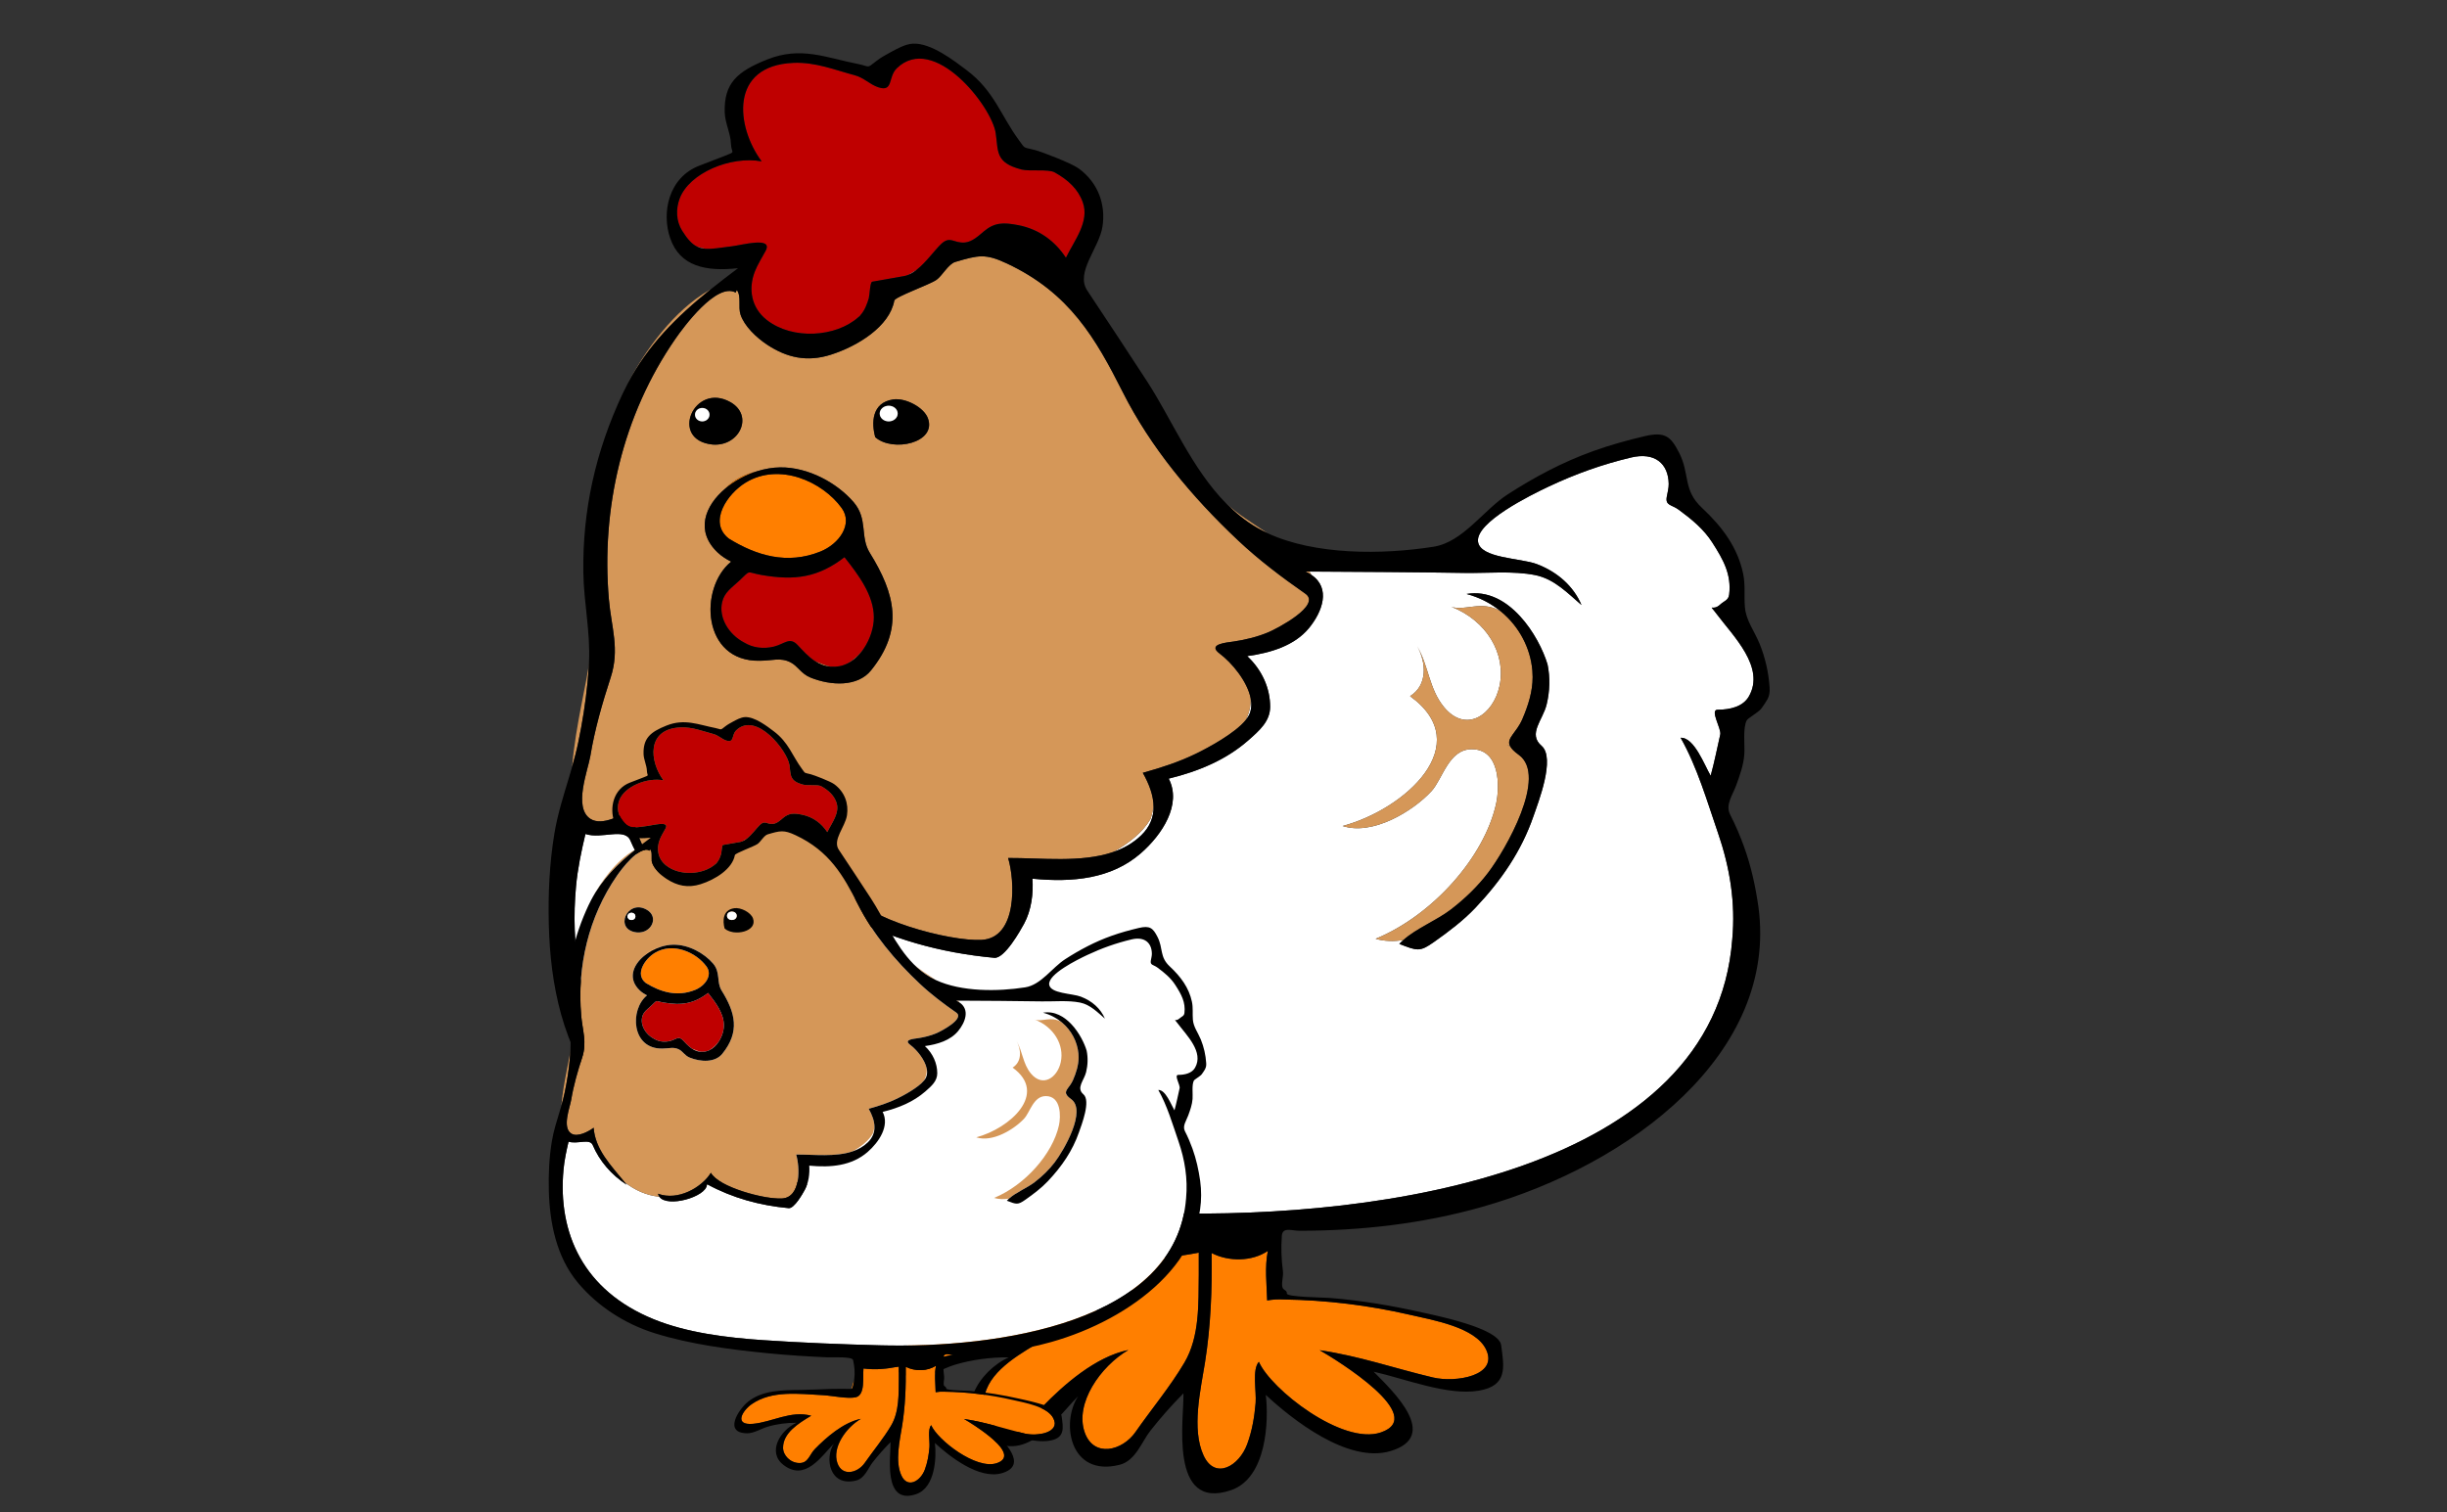 <?xml version="1.0" encoding="UTF-8" standalone="no"?>
<svg
   xmlns:dc="http://purl.org/dc/elements/1.1/"
   xmlns:cc="http://creativecommons.org/ns#"
   xmlns:rdf="http://www.w3.org/1999/02/22-rdf-syntax-ns#"
   xmlns:svg="http://www.w3.org/2000/svg"
   xmlns="http://www.w3.org/2000/svg"
   width="161.803mm"
   height="100mm"
   viewBox="0 0 161.803 100"
   version="1.1"
   id="svg8">
  <rect x="0" y="0" width="161.803" height="100" fill="#333333" stroke="none"/>
  <defs
     id="defs2">
    <marker
       orient="auto"
       refY="0.0"
       refX="0.0"
       id="marker11458"
       style="overflow:visible;">
      <path
         id="path11456"
         d="M 0.0,0.0 L 5.0,-5.0 L -12.5,0.0 L 5.0,5.0 L 0.0,0.0 z "
         style="fill-rule:evenodd;stroke:#000000;stroke-width:1pt;stroke-opacity:1;fill:#000000;fill-opacity:1"
         transform="scale(0.4) rotate(180) translate(10,0)" />
    </marker>
    <marker
       orient="auto"
       refY="0.0"
       refX="0.0"
       id="marker11370"
       style="overflow:visible">
      <path
         id="path11368"
         d="M -2.5,-1.0 C -2.5,1.76 -4.74,4.0 -7.5,4.0 C -10.26,4.0 -12.5,1.76 -12.5,-1.0 C -12.5,-3.76 -10.26,-6.0 -7.5,-6.0 C -4.74,-6.0 -2.5,-3.76 -2.5,-1.0 z "
         style="fill-rule:evenodd;stroke:#000000;stroke-width:1pt;stroke-opacity:1;fill:#000000;fill-opacity:1"
         transform="scale(0.2) translate(7.4, 1)" />
    </marker>
    <marker
       orient="auto"
       refY="0.0"
       refX="0.0"
       id="marker10803"
       style="overflow:visible;">
      <path
         id="path10801"
         d="M 0.0,0.0 L 5.0,-5.0 L -12.5,0.0 L 5.0,5.0 L 0.0,0.0 z "
         style="fill-rule:evenodd;stroke:#000000;stroke-width:1pt;stroke-opacity:1;fill:#000000;fill-opacity:1"
         transform="scale(0.4) rotate(180) translate(10,0)" />
    </marker>
    <marker
       orient="auto"
       refY="0.0"
       refX="0.0"
       id="marker10727"
       style="overflow:visible">
      <path
         id="path10725"
         d="M -2.5,-1.0 C -2.5,1.76 -4.74,4.0 -7.5,4.0 C -10.26,4.0 -12.5,1.76 -12.5,-1.0 C -12.5,-3.76 -10.26,-6.0 -7.5,-6.0 C -4.74,-6.0 -2.5,-3.76 -2.5,-1.0 z "
         style="fill-rule:evenodd;stroke:#000000;stroke-width:1pt;stroke-opacity:1;fill:#000000;fill-opacity:1"
         transform="scale(0.2) translate(7.4, 1)" />
    </marker>
    <marker
       orient="auto"
       refY="0.0"
       refX="0.0"
       id="marker5734"
       style="overflow:visible;">
      <path
         id="path5732"
         d="M 0.0,0.0 L 5.0,-5.0 L -12.5,0.0 L 5.0,5.0 L 0.0,0.0 z "
         style="fill-rule:evenodd;stroke:#ff0000;stroke-width:1pt;stroke-opacity:1;fill:#ff0000;fill-opacity:1"
         transform="scale(0.4) rotate(180) translate(10,0)" />
    </marker>
    <marker
       orient="auto"
       refY="0.0"
       refX="0.0"
       id="marker5670"
       style="overflow:visible">
      <path
         id="path5668"
         d="M -2.5,-1.0 C -2.5,1.76 -4.74,4.0 -7.5,4.0 C -10.26,4.0 -12.5,1.76 -12.5,-1.0 C -12.5,-3.76 -10.26,-6.0 -7.5,-6.0 C -4.74,-6.0 -2.5,-3.76 -2.5,-1.0 z "
         style="fill-rule:evenodd;stroke:#ff0000;stroke-width:1pt;stroke-opacity:1;fill:#ff0000;fill-opacity:1"
         transform="scale(0.2) translate(7.4, 1)" />
    </marker>
    <marker
       style="overflow:visible"
       id="Arrow2Sstart"
       refX="0.0"
       refY="0.0"
       orient="auto">
      <path
         transform="scale(0.3) translate(-2.3,0)"
         d="M 8.719,4.034 L -2.207,0.016 L 8.719,-4.002 C 6.973,-1.63 6.983,1.616 8.719,4.034 z "
         style="fill-rule:evenodd;stroke-width:0.625;stroke-linejoin:round;stroke:#ff0000;stroke-opacity:1;fill:#ff0000;fill-opacity:1"
         id="path4723" />
    </marker>
    <marker
       style="overflow:visible"
       id="marker4956"
       refX="0.0"
       refY="0.0"
       orient="auto">
      <path
         transform="scale(0.4) translate(7.4, 1)"
         style="fill-rule:evenodd;stroke:#ff0000;stroke-width:1pt;stroke-opacity:1;fill:#ff0000;fill-opacity:1"
         d="M -2.5,-1.0 C -2.5,1.76 -4.74,4.0 -7.5,4.0 C -10.26,4.0 -12.5,1.76 -12.5,-1.0 C -12.5,-3.76 -10.26,-6.0 -7.5,-6.0 C -4.74,-6.0 -2.5,-3.76 -2.5,-1.0 z "
         id="path4757" />
    </marker>
    <marker
       orient="auto"
       refY="0"
       refX="0"
       id="Arrow2Mend"
       style="overflow:visible">
      <path
         id="path856"
         style="fill:#0000ff;fill-opacity:1;fill-rule:evenodd;stroke:#0000ff;stroke-width:0.625;stroke-linejoin:round;stroke-opacity:1"
         d="M 8.719,4.034 -2.207,0.016 8.719,-4.002 c -1.745,2.372 -1.735,5.617 -6e-7,8.035 z"
         transform="scale(-0.6)" />
    </marker>
    <marker
       orient="auto"
       refY="0"
       refX="0"
       id="Arrow1Lend"
       style="overflow:visible">
      <path
         id="path832"
         d="M 0,0 5,-5 -12.5,0 5,5 Z"
         style="fill:#0000ff;fill-opacity:1;fill-rule:evenodd;stroke:#0000ff;stroke-width:1pt;stroke-opacity:1"
         transform="matrix(-0.8,0,0,-0.8,-10,0)" />
    </marker>
    <marker
       orient="auto"
       refY="0"
       refX="0"
       id="DotM"
       style="overflow:visible">
      <path
         id="path893"
         d="m -2.5,-1 c 0,2.76 -2.24,5 -5,5 -2.76,0 -5,-2.24 -5,-5 0,-2.76 2.24,-5 5,-5 2.76,0 5,2.24 5,5 z"
         style="fill:#0000ff;fill-opacity:1;fill-rule:evenodd;stroke:#0000ff;stroke-width:1pt;stroke-opacity:1"
         transform="matrix(0.4,0,0,0.4,2.96,0.4)" />
    </marker>
    <marker
       orient="auto"
       refY="0"
       refX="0"
       id="DotL"
       style="overflow:visible">
      <path
         id="path890"
         d="m -2.5,-1 c 0,2.76 -2.24,5 -5,5 -2.76,0 -5,-2.24 -5,-5 0,-2.76 2.24,-5 5,-5 2.76,0 5,2.24 5,5 z"
         style="fill:#0000ff;fill-opacity:1;fill-rule:evenodd;stroke:#0000ff;stroke-width:1pt;stroke-opacity:1"
         transform="matrix(0.8,0,0,0.8,5.92,0.8)" />
    </marker>
  </defs>
  <g
     style="overflow:visible"
     id="g12881"
     transform="matrix(0.286,0,0,0.242,33.789,-0.865)">
    <g
       id="g12879">
      <path
         id="path12771"
         d="m 170.2,199.512 c -0.109,0.306 -0.246,0.597 -0.374,0.895 0.367,-0.527 0.66,-1.05 0.857,-1.558 0.521,-1.359 0.58,-2.885 0.317,-4.458 0.06,1.634 -0.159,3.326 -0.8,5.121 z"
         style="fill:#ffffff" />
      <path
         id="path12773"
         d="m 93.818,77.278 c -0.705,0.473 -1.39,0.959 -2.061,1.452 0.703,-0.314 1.392,-0.821 2.061,-1.452 z"
         style="fill:#ffffff" />
      <path
         id="path12775"
         d="m 45.029,71.564 c -0.708,-0.167 -1.4,-0.36 -2.052,-0.611 0.628,0.376 1.298,0.554 2.052,0.611 z"
         style="fill:#ffffff" />
      <path
         id="path12777"
         d="m 281.474,224.209 c 0.011,-0.662 0.143,-1.324 0.336,-1.987 -0.194,0.663 -0.326,1.325 -0.336,1.987 z"
         style="fill:#ffffff" />
      <path
         id="path12779"
         d="m 139.439,236.271 c -0.091,0.06 -0.184,0.104 -0.275,0.164 2.432,-0.981 4.654,-2.437 6.533,-4.579 2.057,-2.345 2.854,-4.981 2.863,-7.69 -0.288,1.598 -0.578,2.962 -0.776,3.356 -1.821,3.615 -5.031,6.54 -8.345,8.749 z"
         style="fill:#ffffff" />
      <path
         id="path12781"
         d="m 231.007,207.527 c -0.025,-0.058 -0.059,-0.117 -0.078,-0.173 -0.215,-0.04 -0.436,-0.093 -0.666,-0.179 0.268,0.099 0.493,0.237 0.744,0.352 z"
         style="fill:#ffffff" />
      <path
         id="path12783"
         d="m 278.8,171.448 c -2.141,-3.382 -1.096,-0.587 0.795,-2.698 0.84,-0.935 1.883,-1.108 2.043,-2.698 0.547,-5.465 -1.306,-9.449 -3.917,-14.249 -1.966,-3.616 -4.665,-6.255 -7.729,-8.919 -1.663,-1.448 -3.14,-1.098 -2.786,-3.511 0.172,-1.177 0.471,-2.383 0.452,-3.578 -0.08,-5.477 -3.154,-8.766 -8.729,-7.191 -6.654,1.88 -12.784,4.462 -19.017,7.933 -4.241,2.362 -16.937,9.771 -16.339,15.076 0.515,4.57 9.869,4.441 13.581,6.108 4.884,2.195 8.527,6.134 10.343,11.188 -3.074,-3.085 -6.234,-7.116 -10.687,-8.173 -5.122,-1.215 -11.1,-0.498 -16.3,-0.596 -11.97,-0.226 -23.936,-0.299 -35.906,-0.375 0.145,0.298 0.309,0.59 0.429,0.894 4.597,3.644 2.531,10.139 -0.558,14.571 -3.313,4.752 -8.773,6.754 -14.271,7.643 3.415,3.762 5.306,8.756 5.306,13.833 0,3.935 -2.421,6.467 -5.095,9.23 -5.098,5.275 -11.372,8.399 -18.354,10.42 3.082,7.039 -1.532,15.344 -6.472,20.417 -6.82,7.002 -15.744,7.99 -25.04,6.929 0.253,4.018 -0.239,8.635 -1.937,12.327 -0.79,1.718 -4.481,9.551 -6.865,9.292 -12.501,-1.353 -24.205,-5.229 -34.814,-12.017 -0.104,0.046 -0.212,0.092 -0.326,0.141 -0.324,6.165 -17.045,11.832 -20.454,6.043 -5.512,-0.6 -10.583,-3.404 -14.873,-7.387 0.306,0.443 0.613,0.888 0.914,1.335 -6.706,-5.153 -11.718,-12.172 -14.593,-20.168 -1.309,-3.642 -6.609,-0.295 -10.394,-1.783 -0.947,4.721 -1.802,9.473 -2.175,14.281 -2.51,32.261 8.503,61.532 38.833,76.116 14.244,6.85 31.229,9.323 46.813,10.584 16.581,1.34 33.521,2.118 50.173,2.637 50.541,1.575 127.419,-11.426 131.503,-74.844 0.773,-9.945 -0.521,-19.515 -3.3,-29.054 -2.46,-8.445 -4.813,-18.078 -8.638,-26.01 3.158,-0.176 5.544,7.601 6.947,10.368 0.861,-3.722 1.495,-7.497 2.212,-11.25 0.313,-1.629 -2.505,-6.789 -0.593,-6.789 2.94,0 5.848,-0.869 7.189,-3.597 3.917,-7.97 -3.632,-16.57 -7.371,-22.479 z m -40.537,35.944 c 3.278,3.324 -0.775,15.481 -1.902,19.333 -2.742,9.356 -7.352,17.397 -13.424,24.967 -2.765,3.448 -6.16,6.484 -9.548,9.309 -3.274,2.728 -3.814,2.458 -8.012,0.528 0.28,-0.37 0.605,-0.716 0.93,-1.061 -2.201,0.415 -4.358,0.355 -6.4,-0.338 13.23,-6.462 25.142,-22.375 27.852,-36.916 0.854,-4.583 0.98,-14.89 -5.624,-14.898 -5.35,-0.007 -6.725,8.126 -9.311,11.448 -4.263,5.475 -13.61,12.23 -20.558,9.537 14.358,-4.522 31.112,-22.229 15.602,-35.477 4.117,-3.062 3.728,-9.21 1.634,-13.667 -0.303,-0.646 -0.642,-1.258 -1.006,-1.819 0.364,0.561 0.703,1.172 1.006,1.819 2.661,5.359 2.743,11.668 6.18,16.619 5.093,7.338 11.432,2.188 12.868,-5.741 1.594,-8.774 -2.986,-17.898 -11.185,-21.667 2.948,1.356 7.025,-1.812 11.287,1.154 0.099,0.069 0.186,0.153 0.284,0.226 -2.223,-2.177 -4.908,-3.88 -8.012,-4.854 9.799,-1.979 16.786,11.591 18.723,19.254 0.631,3.618 0.525,7.358 -0.212,10.95 -0.875,4.27 -4.395,8.029 -1.172,11.294 z"
         style="fill:#ffffff" />
      <path
         id="path12785"
         d="m 289.114,197.15 c -0.613,1.049 -3.154,2.668 -3.417,3.285 -0.475,1.099 -0.576,2.802 -0.576,4.542 0,-1.741 0.102,-3.443 0.576,-4.542 0.263,-0.616 2.804,-2.235 3.417,-3.285 z"
         style="fill:#ffffff" />
      <path
         id="path12787"
         d="m 236.122,186.658 c 0.003,0.054 0.009,0.106 0.013,0.16 -0.004,-0.054 -0.01,-0.108 -0.013,-0.16 z"
         style="fill:#ffffff" />
      <path
         id="path12789"
         d="m 285.139,209.744 c -0.182,2.899 -1.024,5.705 -1.882,8.463 0.857,-2.757 1.7,-5.563 1.882,-8.463 z"
         style="fill:#ffffff" />
      <path
         id="path12791"
         d="m 10.024,231.374 c 0.736,-5.305 2.13,-10.418 3.432,-15.551 -1.302,5.133 -2.696,10.246 -3.432,15.551 z"
         style="fill:#ffffff" />
      <path
         id="path12793"
         d="m 222.772,366.08 c 0.271,0.118 0.54,0.239 0.802,0.361 -0.261,-0.122 -0.53,-0.243 -0.802,-0.361 z"
         style="fill:#ff7f00" />
      <path
         id="path12795"
         d="m 218.235,364.39 c 0.256,0.084 0.511,0.17 0.766,0.255 -0.255,-0.087 -0.51,-0.171 -0.766,-0.255 z"
         style="fill:#ff7f00" />
      <path
         id="path12797"
         d="m 219.84,364.937 c 0.254,0.09 0.507,0.181 0.759,0.275 -0.252,-0.095 -0.503,-0.184 -0.759,-0.275 z"
         style="fill:#ff7f00" />
      <path
         id="path12799"
         d="m 221.94,365.727 c -0.16,-0.066 -0.328,-0.126 -0.492,-0.19 0.252,0.099 0.504,0.197 0.748,0.3 -0.086,-0.038 -0.168,-0.076 -0.256,-0.11 z"
         style="fill:#ff7f00" />
      <path
         id="path12801"
         d="m 216.652,363.892 c 0.252,0.077 0.508,0.155 0.763,0.235 -0.257,-0.08 -0.511,-0.158 -0.763,-0.235 z"
         style="fill:#ff7f00" />
      <path
         id="path12803"
         d="m 210.648,362.236 c 0.301,0.08 0.698,0.183 1.132,0.295 -0.433,-0.112 -0.831,-0.215 -1.132,-0.295 z"
         style="fill:#ff7f00" />
      <path
         id="path12805"
         d="m 212.499,362.721 c 0.175,0.046 0.374,0.099 0.562,0.15 -0.192,-0.052 -0.383,-0.104 -0.562,-0.15 z"
         style="fill:#ff7f00" />
      <path
         id="path12807"
         d="m 215.155,363.448 c 0.233,0.068 0.477,0.139 0.717,0.21 -0.244,-0.071 -0.481,-0.141 -0.717,-0.21 z"
         style="fill:#ff7f00" />
      <path
         id="path12809"
         d="m 213.759,363.059 c 0.204,0.057 0.423,0.116 0.637,0.177 -0.215,-0.061 -0.431,-0.121 -0.637,-0.177 z"
         style="fill:#ff7f00" />
      <path
         id="path12811"
         d="m 225.378,367.365 c 0.228,0.13 0.445,0.263 0.658,0.397 -0.213,-0.134 -0.431,-0.267 -0.658,-0.397 z"
         style="fill:#ff7f00" />
      <path
         id="path12813"
         d="m 224.131,366.707 c 0.253,0.122 0.498,0.248 0.734,0.376 -0.236,-0.128 -0.481,-0.254 -0.734,-0.376 z"
         style="fill:#ff7f00" />
      <path
         id="path12815"
         d="m 227.422,368.778 c 0.172,0.149 0.315,0.303 0.46,0.454 -0.145,-0.151 -0.288,-0.304 -0.46,-0.454 z"
         style="fill:#ff7f00" />
      <path
         id="path12817"
         d="m 228.662,370.309 c 0.126,0.265 0.212,0.532 0.244,0.806 -0.032,-0.274 -0.118,-0.542 -0.244,-0.806 z"
         style="fill:#ff7f00" />
      <path
         id="path12819"
         d="m 228.159,369.53 c 0.138,0.169 0.24,0.345 0.343,0.518 -0.103,-0.173 -0.205,-0.349 -0.343,-0.518 z"
         style="fill:#ff7f00" />
      <path
         id="path12821"
         d="m 139.815,352.767 c -0.667,2.546 -1.113,4.504 -1.151,4.504 0.65,0 1.009,-3.173 1.151,-4.504 z"
         style="fill:#ff7f00" />
      <path
         id="path12823"
         d="m 226.484,368.057 c 0.201,0.137 0.384,0.279 0.563,0.421 -0.179,-0.142 -0.361,-0.283 -0.563,-0.421 z"
         style="fill:#ff7f00" />
      <path
         id="path12825"
         d="m 174.823,358.963 c -0.11,-4.468 -0.588,-9.104 0.156,-13.541 -3.636,2.941 -9.069,2.99 -12.997,0.582 0.124,10.016 -0.193,19.974 -1.53,29.913 -0.999,7.425 -3.164,18.143 -0.326,25.415 2.633,6.739 8.207,2.939 10.08,-3.097 1.144,-3.683 1.676,-7.429 1.951,-11.287 0.221,-3.085 -0.877,-9.117 0.755,-11.218 2.782,7.531 19.317,22.837 28.168,19.307 11.076,-4.412 -10.098,-19.74 -14.109,-22.48 9.212,1.598 17.307,4.976 26.207,7.459 5.222,1.455 15.2,-0.445 12.253,-7.67 -2.473,-6.07 -12.188,-7.991 -17.647,-9.479 -9.435,-2.571 -19.31,-4.016 -29.091,-4.169 -1.296,-0.091 -2.61,-10e-4 -3.87,0.265 z m 5.516,10.707 c 0.002,-0.027 0.002,-0.053 0.002,-0.074 0,-0.04 0,-0.075 0,-0.103 0,0.027 0,0.063 0,0.103 0,0.021 0,0.047 -0.002,0.074 0,0.029 0,0.046 -0.002,0.084 0,0.066 0,0.002 0.002,-0.084 z"
         style="fill:#ff7f00" />
      <path
         id="path12827"
         d="m 159.014,345.898 c -5.256,1.19 -9.752,1.805 -15.174,1.004 -0.374,4.253 0.862,13.372 -3.236,14.599 -3.314,0.994 -10.306,-0.789 -14.058,-1.032 -10.564,-0.682 -22.081,-2.532 -30.717,4.577 -4.008,3.301 -7.771,10.863 0.531,9.995 8.276,-0.864 16.262,-6.938 25.04,-4.123 -5.53,3.897 -12.095,8.763 -12.095,16.289 0,3.818 3.08,7.779 7.082,7.779 3.765,0 4.245,-4.264 6.526,-7.039 4.8,-5.838 12.186,-13.606 19.814,-15.443 -6.418,4.441 -12.454,14.602 -10.079,22.533 2.082,6.955 8.688,5.048 11.724,-0.105 3.67,-6.229 8.061,-12.443 11.326,-18.989 3.56,-7.137 3.226,-16.16 3.317,-24.067 -10e-4,-1.994 -10e-4,-3.985 -10e-4,-5.978 z"
         style="fill:#ff7f00" />
      <path
         id="path12829"
         d="m 172.485,147.804 c 0.77,0.525 1.571,1.005 2.396,1.459 -3.526,-2.791 -7.107,-5.399 -9.515,-8.082 2.117,2.534 4.453,4.799 7.119,6.623 z"
         style="fill:#d59758" />
      <path
         id="path12831"
         d="m 46.195,82.616 c -0.127,0.089 -0.242,0.174 -0.381,0.267 -8.06,5.431 -14.843,16.423 -18.897,25.643 4.693,-10.53 11.265,-18.291 19.278,-25.91 z"
         style="fill:#d59758" />
      <path
         id="path12833"
         d="m 17.694,190.014 c 0.148,-1.843 0.261,-3.688 0.336,-5.53 -0.159,3.918 -3.171,17.488 -3.889,28.578 0.523,-2.166 1.009,-4.342 1.396,-6.544 0.96,-5.444 1.714,-10.972 2.157,-16.504 z"
         style="fill:#d59758" />
      <path
         id="path12835"
         d="m 25.769,111.255 c 0.358,-0.904 0.73,-1.786 1.115,-2.651 -0.396,0.902 -0.775,1.792 -1.115,2.651 z"
         style="fill:#d59758" />
      <path
         id="path12837"
         d="m 76.625,253.119 c 0.004,0.109 -0.01,0.217 -0.017,0.326 0.113,-0.049 0.222,-0.095 0.326,-0.141 -0.102,-0.063 -0.206,-0.119 -0.309,-0.185 z"
         style="fill:#d59758" />
      <path
         id="path12839"
         d="m 183.681,159.758 c 0.511,0.273 0.948,0.58 1.354,0.9 -0.12,-0.304 -0.284,-0.596 -0.429,-0.894 -0.308,-0.001 -0.619,-0.004 -0.925,-0.006 z"
         style="fill:#d59758" />
      <path
         id="path12841"
         d="m 55.617,257.985 c 8.641,3.788 18.795,-3.247 22.706,-10.632 3.279,7.231 22.985,13.559 30.504,13.064 8.317,-0.547 7.689,-16.168 6.101,-22.374 7.599,-0.041 16.882,1.354 24.236,-1.609 0.091,-0.061 0.185,-0.104 0.275,-0.164 3.313,-2.209 6.523,-5.134 8.344,-8.749 0.198,-0.395 0.488,-1.759 0.776,-3.356 0.01,-3.148 -1.048,-6.395 -2.492,-9.396 4.295,-1.414 8.347,-2.965 12.254,-5.21 2.967,-1.706 8.995,-5.555 11.504,-9.153 0.128,-0.297 0.265,-0.588 0.374,-0.895 0.641,-1.795 0.859,-3.487 0.801,-5.121 -0.771,-4.651 -4.358,-9.724 -7.163,-12.206 -2.968,-2.63 1.634,-3.01 3.29,-3.306 2.771,-0.493 5.444,-1.269 7.957,-2.513 1.995,-0.987 12.398,-7.394 8.567,-10.548 -5.464,-4.495 -10.784,-9.26 -15.521,-14.527 -10.824,-12.038 -20.292,-25.565 -26.676,-40.515 -6.266,-14.671 -12.261,-27.143 -26.81,-35.204 -4.978,-2.758 -6.574,-2.28 -11.92,-0.418 -1.606,0.559 -3.02,3.787 -4.349,4.89 -1.625,1.35 -9.602,4.646 -9.761,5.687 -1.08,7.025 -8.407,12.425 -14.695,14.784 -5.428,2.036 -10.077,0.848 -14.642,-2.698 -2.516,-1.954 -5.324,-5.1 -6.207,-8.251 -0.611,-2.18 0.242,-4.972 -0.849,-6.718 -0.13,0.212 -0.219,0.442 -0.266,0.688 -4.428,-2.948 -12.213,9.673 -13.952,12.642 -12.25,20.916 -17.181,46.44 -15.373,71.164 0.562,7.685 2.548,13.624 0.427,21.327 -1.945,7.059 -3.703,14.254 -4.713,21.512 -0.528,3.806 -4.019,14.116 0.03,17.179 2.714,2.053 7.534,-1.11 9.603,-2.964 0.678,11.093 7.418,19.182 13.304,27.706 4.29,3.982 9.361,6.787 14.873,7.387 -0.256,-0.435 -0.444,-0.931 -0.537,-1.503 z M 88.349,112.734 c 2.832,-0.5 7.098,2.134 8.037,5.131 2.119,6.755 -8.154,9.403 -12.174,5.183 -0.898,-3.881 -0.843,-9.435 4.137,-10.314 z m -37.612,0.741 c 5.458,3.658 2.119,12.174 -4.138,11.584 -10.146,-1.203 -4.275,-17.222 4.138,-11.584 z m 0.159,43.586 c -1.148,-0.675 -2.243,-1.518 -3.131,-2.513 -5.166,-5.8 -3.018,-12.716 1.806,-17.49 1.656,-2.115 4.136,-3.821 7.41,-4.735 1.719,-0.63 3.488,-0.995 5.214,-1.023 6.578,-0.106 13.254,4.325 17.029,9.521 3.349,4.609 1.418,9.426 3.713,13.805 5.897,11.25 7.953,20.955 0.292,32.16 -3.089,4.521 -9.199,4.22 -13.979,1.958 -2.138,-1.012 -2.936,-3.12 -4.563,-4.125 -2.381,-1.472 -4.216,-0.483 -7.162,-0.476 -13.38,0.336 -14.146,-19.866 -6.629,-27.082 z"
         style="fill:#d59758" />
      <path
         id="path12843"
         d="m 80.866,89.597 c -0.189,0.229 -0.379,0.456 -0.572,0.68 0.11,-0.116 0.231,-0.221 0.336,-0.341 0.089,-0.1 0.154,-0.229 0.236,-0.339 z"
         style="fill:#d59758" />
      <path
         id="path12845"
         d="m 79.906,182.988 c -0.835,0.874 -1.563,1.514 -2.225,1.972 1.561,-0.874 2.875,-2.376 3.889,-4.155 -0.499,0.784 -1.04,1.53 -1.664,2.183 z"
         style="fill:#d59758" />
      <path
         id="path12847"
         d="m 74.02,185.782 c -1.092,-0.261 -2.255,-0.884 -3.779,-1.559 1.095,0.863 2.331,1.459 3.779,1.559 z"
         style="fill:#d59758" />
      <path
         id="path12849"
         d="m 208.495,178.338 c 0.364,0.561 0.703,1.172 1.006,1.819"
         style="fill:none;stroke:#d59758;stroke-width:0;stroke-linecap:round;stroke-linejoin:round" />
      <path
         id="path12851"
         d="m 217.313,252.114 c 3.271,-2.978 6.192,-6.318 8.596,-10.051 4.058,-6.3 13.858,-26.45 7.086,-32.207 -1.071,-0.911 -1.683,-1.656 -1.987,-2.329 -0.251,-0.115 -0.476,-0.253 -0.744,-0.352 0.23,0.085 0.451,0.139 0.666,0.179 -0.793,-2.104 1.535,-3.541 2.885,-7.236 1.351,-3.7 2.389,-7.548 2.387,-11.532 0,-0.59 -0.025,-1.18 -0.065,-1.769 -0.004,-0.054 -0.01,-0.106 -0.013,-0.16 -0.454,-5.951 -2.981,-11.79 -7.187,-15.91 -0.099,-0.073 -0.186,-0.157 -0.284,-0.226 -4.262,-2.966 -8.339,0.202 -11.287,-1.154 8.198,3.769 12.778,12.894 11.185,21.667 -1.437,7.929 -7.775,13.079 -12.868,5.741 -3.437,-4.951 -3.519,-11.26 -6.18,-16.619 2.094,4.457 2.483,10.605 -1.634,13.667 15.511,13.248 -1.243,30.955 -15.602,35.477 6.947,2.693 16.295,-4.063 20.558,-9.537 2.586,-3.322 3.961,-11.455 9.311,-11.448 6.604,0.009 6.478,10.315 5.624,14.898 -2.71,14.541 -14.621,30.454 -27.852,36.916 2.042,0.693 4.199,0.753 6.4,0.338 3.02,-3.196 7.796,-5.426 11.005,-8.353 z"
         style="fill:#d59758" />
      <path
         id="path12853"
         d="m 82.727,85.069 c 0.19,-0.761 0.28,-4.402 0.78,-4.506 2.479,-0.518 4.959,-1.036 7.438,-1.555 0.272,-0.057 0.543,-0.159 0.813,-0.279 0.671,-0.493 1.355,-0.979 2.061,-1.452 2.137,-2.014 4.064,-5.218 5.54,-6.92 2.207,-2.546 2.964,-0.194 5.65,-0.522 1.667,-0.203 3.196,-1.917 4.303,-3.021 2.48,-2.474 4.531,-2.488 7.951,-1.713 4.94,1.119 8.635,4.551 11.035,8.913 1.994,-4.842 5.5,-9.862 3.898,-15.181 -1.078,-3.578 -3.418,-6.13 -6.494,-8.148 -1.521,-0.997 -5.709,-0.2 -7.67,-0.792 -6.125,-1.85 -5.339,-4.96 -5.968,-9.944 -0.93,-7.378 -14.323,-27.51 -22.864,-17.721 -2.105,2.414 -0.726,6.585 -4.285,5.194 -1.964,-0.768 -3.312,-2.617 -5.45,-3.29 C 74.82,22.671 70.361,20.503 65.327,20.747 50.433,21.47 52.003,38.2 57.951,47.672 50.817,46.105 41.2,50.828 38.986,57.854 c -0.901,2.863 -0.824,6.156 0.61,8.833 1.226,2.29 2.246,3.587 3.38,4.265 0.652,0.251 1.344,0.444 2.052,0.611 1.496,0.113 3.341,-0.269 5.973,-0.67 2.288,-0.295 9.677,-2.795 7.873,1.224 -0.843,1.881 -1.874,3.744 -2.515,5.705 -1.504,4.605 -0.901,9.798 2.812,13.224 5.935,5.476 15.944,4.683 21.122,-0.77 0.192,-0.225 0.382,-0.451 0.572,-0.68 0.959,-1.274 1.492,-3.055 1.862,-4.527 z"
         style="fill:#bf0000" />
      <path
         id="path12855"
         d="m 81.57,180.805 c 1.482,-2.598 2.323,-5.785 2.323,-8.484 0,-6.062 -3.529,-11.608 -6.791,-16.477 -6.021,5.486 -11.37,6.468 -19.152,4.866 -3.727,-0.768 -2.334,-1.593 -5.251,1.64 -1.663,1.844 -3.332,3.05 -3.873,5.713 -0.867,4.264 1.483,8.894 5.093,11.107 2.008,1.44 4.414,1.805 6.843,1.112 2.462,-0.703 3.647,-2.742 5.465,-0.477 1.217,1.518 2.482,3.216 4.013,4.418 1.524,0.674 2.687,1.298 3.779,1.559 0.585,0.041 1.203,0.009 1.864,-0.132 0.63,-0.134 1.229,-0.373 1.798,-0.69 0.662,-0.458 1.389,-1.099 2.225,-1.972 0.624,-0.653 1.165,-1.399 1.664,-2.183 z"
         style="fill:#bf0000" />
      <path
         id="path12857"
         d="m 50.366,150.766 c 6.35,4.623 13.456,7.191 21.14,3.544 4.416,-2.096 7.606,-7.54 4.961,-11.874 -4.425,-7.248 -14.383,-12.559 -22.175,-7.01 -4.236,3.016 -8.815,10.827 -3.926,15.34 z"
         style="fill:#ff7f00" />
      <path
         id="path12859"
         d="m 56.981,132.323 c -3.273,0.914 -5.753,2.62 -7.41,4.735 2.093,-2.072 4.687,-3.738 7.41,-4.735 z"
         style="fill:#ff7f00" />
      <path
         id="path12861"
         d="m 180.341,369.493 c 0,0.027 0,0.063 0,0.103 0,0.021 0,0.047 -0.002,0.074"
         style="fill:none;stroke:#000000;stroke-width:0;stroke-linecap:round;stroke-linejoin:round" />
      <path
         id="path12863"
         d="m 285.697,200.435 c 0.263,-0.616 2.804,-2.235 3.417,-3.285 1.142,-1.968 1.823,-2.871 1.889,-4.78 0.008,-0.272 0.004,-0.566 -0.015,-0.886 -0.211,-4.051 -0.995,-8.161 -2.319,-11.996 -1.251,-3.61 -3.144,-6.331 -3.396,-10.05 -0.211,-3.092 0.146,-6.046 -0.415,-9.157 -1.276,-7.073 -4.749,-12.676 -9.509,-17.926 -4.46,-4.921 -2.742,-9.162 -5.277,-15.049 -1.935,-4.496 -3.289,-5.842 -8.016,-4.524 -4.001,1.115 -7.864,2.385 -11.691,3.995 -7.167,3.016 -13.691,7.148 -19.861,11.845 -5.708,4.343 -10.383,13.092 -17.221,14.365 -11.769,2.19 -27.394,2.345 -38.402,-3.725 -0.824,-0.454 -1.626,-0.935 -2.396,-1.459 -2.666,-1.824 -5.002,-4.088 -7.119,-6.622 -7.979,-9.545 -12.658,-23.132 -18.315,-33.405 -4.567,-8.292 -9.183,-16.553 -13.821,-24.805 -2.813,-5.004 2.761,-11.562 3.524,-17.516 0.756,-5.891 -0.928,-11.864 -5.487,-15.826 -1.701,-1.477 -8.618,-4.583 -10.057,-5.031 -2.948,-0.92 -2.204,-0.183 -3.736,-2.639 -4.268,-6.839 -5.724,-13.508 -12.149,-19.228 -2.772,-2.467 -8.195,-7.488 -12.413,-7.22 -1.732,0.11 -3.673,1.383 -5.146,2.328 -1.121,0.719 -2.314,1.494 -3.289,2.406 -2.357,2.206 -1.428,1.474 -4.244,0.821 -7.399,-1.716 -13.198,-4.911 -20.972,-1.248 -6.996,3.296 -10.046,6.5 -9.851,14.472 0.071,2.892 1.36,5.723 1.433,8.517 0.073,2.806 1.384,2.055 -1.591,3.438 -1.871,0.87 -3.747,1.729 -5.631,2.57 -7.248,3.236 -8.857,12.923 -6.809,19.884 2.279,7.75 8.31,9.121 15.676,8.172 -2.184,1.934 -4.282,3.835 -6.292,5.745 -8.014,7.619 -14.585,15.38 -19.278,25.91 -0.011,0.025 -0.022,0.052 -0.034,0.078 -0.385,0.865 -0.757,1.748 -1.115,2.651 -6.249,15.747 -9.265,31.866 -9.045,48.818 0.106,8.226 1.64,16.181 1.307,24.41 -0.075,1.842 -0.188,3.687 -0.336,5.53 -0.443,5.532 -1.197,11.06 -2.156,16.504 -0.387,2.202 -0.873,4.378 -1.396,6.544 -0.224,0.922 -0.451,1.843 -0.685,2.762 -1.302,5.133 -2.696,10.246 -3.432,15.551 -1.151,8.31 -1.466,16.537 -1.288,24.914 0.343,16.112 3.121,33.767 12.557,47.081 8.133,11.478 19.705,20.711 32.967,25.607 15.332,5.661 32.211,8.262 48.795,10.196 8.425,0.983 16.878,1.604 25.347,2.043 2.047,0.105 10.589,-0.519 10.954,1.349 0.636,3.265 0.882,6.478 0.503,9.787 -0.011,0.098 -0.027,0.248 -0.045,0.415 -0.143,1.331 -0.501,4.504 -1.151,4.504 -2.762,0 -5.539,-0.087 -8.299,0 -4.539,0.145 -9.063,0.479 -13.608,0.534 -7.929,0.097 -16.328,0.141 -22.466,5.973 -4.232,4.021 -10.662,15.994 -0.371,16.078 2.83,0.025 5.968,-2.327 8.572,-3.271 3.934,-1.426 8.418,-2.122 12.595,-2.071 -7.006,3.727 -12.707,14.931 -5.624,21.426 9.353,8.573 16.194,-4.285 21.645,-10.792 -4.05,7.298 -1.903,22.163 9.602,18.724 3.728,-1.112 5.129,-6.36 7.109,-9.307 2.461,-3.665 4.744,-6.747 7.64,-10.212 0.206,6.459 -3.538,32.378 11.035,26.447 8.234,-3.352 8.726,-18.956 8.009,-26.023 5.995,6.604 19.002,18.851 28.861,15.339 11.453,-4.078 0.688,-16.192 -3.928,-21.685 7.305,1.937 17.128,6.637 24.351,5.182 6.725,-1.353 5.81,-6.531 5.12,-12.497 -0.032,-0.273 -0.118,-0.541 -0.244,-0.806 -0.04,-0.088 -0.109,-0.173 -0.16,-0.261 -0.103,-0.173 -0.205,-0.349 -0.343,-0.518 -0.081,-0.101 -0.185,-0.197 -0.277,-0.298 -0.145,-0.151 -0.288,-0.305 -0.46,-0.454 -0.114,-0.102 -0.246,-0.2 -0.374,-0.301 -0.18,-0.142 -0.362,-0.284 -0.563,-0.421 -0.142,-0.101 -0.295,-0.197 -0.448,-0.294 -0.213,-0.135 -0.431,-0.268 -0.658,-0.397 -0.166,-0.095 -0.337,-0.189 -0.513,-0.282 -0.236,-0.128 -0.481,-0.254 -0.734,-0.376 -0.183,-0.091 -0.366,-0.179 -0.557,-0.266 -0.262,-0.122 -0.53,-0.243 -0.802,-0.361 -0.193,-0.082 -0.38,-0.164 -0.576,-0.244 -0.244,-0.103 -0.496,-0.201 -0.748,-0.3 -0.282,-0.109 -0.563,-0.219 -0.85,-0.324 -0.252,-0.095 -0.505,-0.186 -0.759,-0.275 -0.28,-0.099 -0.558,-0.197 -0.839,-0.292 -0.255,-0.085 -0.51,-0.171 -0.766,-0.255 -0.277,-0.09 -0.547,-0.177 -0.82,-0.263 -0.255,-0.08 -0.511,-0.158 -0.763,-0.235 -0.266,-0.082 -0.521,-0.156 -0.78,-0.233 -0.24,-0.071 -0.483,-0.142 -0.717,-0.21 -0.261,-0.074 -0.508,-0.144 -0.76,-0.213 -0.214,-0.061 -0.433,-0.12 -0.637,-0.177 -0.246,-0.067 -0.469,-0.128 -0.698,-0.188 -0.188,-0.052 -0.387,-0.104 -0.562,-0.15 -0.263,-0.068 -0.488,-0.129 -0.719,-0.189 -0.434,-0.112 -0.831,-0.215 -1.132,-0.295 -7.019,-1.865 -14.114,-3.275 -21.344,-3.961 -1.344,-0.128 -9.92,-0.213 -9.92,-1.19 0,-1.163 -0.968,-0.757 -1.088,-2.037 -0.13,-1.38 0.315,-2.812 0.169,-4.094 -0.364,-3.198 -0.454,-6.443 -0.25,-9.658 0.159,-2.493 2.262,-1.375 4.085,-1.375 14.316,0 28.568,-1.945 42.175,-6.506 34.591,-11.592 68.46,-42.155 63.928,-81.988 -0.686,-5.602 -1.66,-10.992 -3.312,-16.402 -0.908,-2.984 -1.977,-5.964 -3.225,-8.825 -0.291,-0.665 -0.4,-1.328 -0.394,-1.99 0.011,-0.662 0.143,-1.324 0.336,-1.987 0.387,-1.327 1.024,-2.66 1.447,-4.015 0.857,-2.758 1.7,-5.563 1.882,-8.463 0.04,-0.624 0.033,-1.381 0.019,-2.199 -0.015,-0.819 -0.036,-1.698 -0.036,-2.568 0,-1.743 0.102,-3.446 0.576,-4.544 z M 59.172,91.047 c -3.713,-3.425 -4.316,-8.619 -2.812,-13.224 0.641,-1.961 1.671,-3.824 2.515,-5.705 1.804,-4.02 -5.585,-1.52 -7.873,-1.224 -2.632,0.401 -4.477,0.783 -5.973,0.67 -0.754,-0.057 -1.424,-0.235 -2.052,-0.611 -1.134,-0.678 -2.154,-1.976 -3.38,-4.265 -1.435,-2.678 -1.512,-5.971 -0.61,-8.833 2.214,-7.026 11.831,-11.75 18.965,-10.182 -5.948,-9.472 -7.518,-26.202 7.374,-26.923 5.035,-0.244 9.493,1.924 14.138,3.385 2.138,0.673 3.486,2.522 5.45,3.29 3.559,1.391 2.18,-2.781 4.285,-5.194 8.541,-9.789 21.934,10.343 22.864,17.721 0.629,4.983 -0.157,8.094 5.968,9.944 1.961,0.592 6.15,-0.205 7.67,0.792 3.076,2.018 5.417,4.57 6.494,8.148 1.602,5.319 -1.904,10.339 -3.898,15.181 -2.399,-4.362 -6.095,-7.794 -11.035,-8.913 -3.42,-0.775 -5.471,-0.76 -7.951,1.713 -1.107,1.104 -2.636,2.817 -4.303,3.021 -2.686,0.328 -3.443,-2.024 -5.65,0.522 -1.475,1.702 -3.403,4.906 -5.54,6.92 -0.668,0.631 -1.358,1.138 -2.061,1.452 -0.269,0.12 -0.54,0.222 -0.813,0.279 -2.479,0.519 -4.959,1.037 -7.438,1.555 -0.5,0.104 -0.59,3.745 -0.78,4.506 -0.369,1.472 -0.902,3.252 -1.861,4.528 -0.082,0.109 -0.147,0.239 -0.235,0.339 -0.105,0.12 -0.226,0.225 -0.336,0.341 -5.178,5.449 -15.187,6.242 -21.122,0.767 z m 96.524,284.895 c -3.266,6.546 -7.656,12.76 -11.326,18.989 -3.036,5.153 -9.642,7.061 -11.724,0.105 -2.375,-7.932 3.661,-18.092 10.079,-22.533 -7.628,1.837 -15.014,9.605 -19.814,15.443 -2.281,2.775 -2.761,7.039 -6.526,7.039 -4.001,0 -7.082,-3.961 -7.082,-7.779 0,-7.526 6.565,-12.392 12.095,-16.289 -8.777,-2.815 -16.763,3.259 -25.04,4.123 -8.301,0.868 -4.539,-6.694 -0.531,-9.995 8.636,-7.109 20.153,-5.259 30.717,-4.577 3.752,0.243 10.744,2.026 14.058,1.032 4.098,-1.227 2.862,-10.346 3.236,-14.599 5.422,0.801 9.918,0.187 15.174,-1.004 0,1.992 0,3.983 0,5.977 -0.09,7.908 0.244,16.932 -3.316,24.068 z m 22.996,-17.244 c 9.781,0.153 19.656,1.598 29.091,4.169 5.46,1.487 15.175,3.408 17.647,9.479 2.947,7.225 -7.031,9.125 -12.253,7.67 -8.9,-2.483 -16.995,-5.861 -26.207,-7.459 4.012,2.74 25.186,18.068 14.109,22.48 -8.851,3.53 -25.386,-11.775 -28.168,-19.307 -1.632,2.101 -0.534,8.133 -0.755,11.218 -0.275,3.858 -0.808,7.604 -1.951,11.287 -1.873,6.036 -7.447,9.836 -10.08,3.097 -2.838,-7.272 -0.673,-17.99 0.326,-25.415 1.337,-9.939 1.654,-19.897 1.53,-29.913 3.928,2.408 9.361,2.359 12.997,-0.582 -0.744,4.437 -0.267,9.073 -0.156,13.541 1.261,-0.266 2.575,-0.356 3.87,-0.265 z M 278.985,197.525 c -1.912,0 0.905,5.16 0.593,6.789 -0.717,3.752 -1.351,7.528 -2.212,11.25 -1.403,-2.767 -3.789,-10.543 -6.947,-10.368 3.824,7.932 6.178,17.565 8.638,26.01 2.778,9.539 4.073,19.108 3.3,29.054 -4.084,63.418 -80.962,76.419 -131.503,74.844 -16.653,-0.519 -33.593,-1.297 -50.173,-2.637 -15.584,-1.261 -32.569,-3.734 -46.813,-10.584 -30.33,-14.584 -41.343,-43.855 -38.833,-76.116 0.374,-4.809 1.228,-9.561 2.175,-14.281 3.785,1.488 9.084,-1.858 10.394,1.783 2.875,7.996 7.888,15.015 14.593,20.168 -0.301,-0.447 -0.607,-0.892 -0.914,-1.335 -5.885,-8.524 -12.625,-16.613 -13.304,-27.706 -2.069,1.854 -6.888,5.017 -9.603,2.964 -4.049,-3.063 -0.559,-13.373 -0.03,-17.179 1.01,-7.258 2.768,-14.453 4.713,-21.512 2.122,-7.703 0.135,-13.642 -0.427,-21.327 -1.809,-24.724 3.122,-50.248 15.373,-71.164 1.739,-2.968 9.524,-15.589 13.952,-12.642 0.047,-0.246 0.135,-0.475 0.266,-0.688 1.09,1.746 0.238,4.538 0.849,6.718 0.883,3.151 3.691,6.297 6.207,8.251 4.565,3.545 9.214,4.733 14.642,2.698 6.288,-2.359 13.616,-7.759 14.695,-14.784 0.159,-1.04 8.135,-4.337 9.761,-5.687 1.329,-1.103 2.743,-4.331 4.349,-4.89 5.346,-1.862 6.942,-2.339 11.92,0.418 14.549,8.061 20.544,20.532 26.81,35.204 6.385,14.95 15.852,28.477 26.676,40.515 4.737,5.267 10.058,10.032 15.521,14.527 3.831,3.154 -6.572,9.561 -8.567,10.548 -2.513,1.244 -5.186,2.02 -7.957,2.513 -1.656,0.295 -6.258,0.675 -3.29,3.306 2.805,2.482 6.392,7.555 7.163,12.206 0.263,1.573 0.204,3.098 -0.317,4.458 -0.197,0.508 -0.49,1.031 -0.857,1.558 -2.509,3.598 -8.537,7.447 -11.504,9.153 -3.907,2.245 -7.959,3.796 -12.254,5.21 1.443,3.001 2.502,6.247 2.492,9.396 -0.009,2.709 -0.806,5.346 -2.863,7.69 -1.879,2.143 -4.101,3.598 -6.533,4.579 -7.354,2.963 -16.638,1.568 -24.236,1.609 1.588,6.206 2.216,21.827 -6.101,22.374 -7.519,0.494 -27.225,-5.833 -30.504,-13.064 -3.91,7.385 -14.065,14.42 -22.706,10.632 0.093,0.571 0.281,1.067 0.538,1.503 3.408,5.789 20.13,0.122 20.454,-6.043 0.006,-0.109 0.021,-0.217 0.017,-0.326 0.102,0.065 0.207,0.122 0.309,0.186 10.609,6.787 22.313,10.664 34.814,12.017 2.384,0.259 6.076,-7.574 6.865,-9.292 1.698,-3.692 2.189,-8.31 1.937,-12.327 9.296,1.062 18.22,0.073 25.04,-6.929 4.94,-5.073 9.554,-13.378 6.472,-20.417 6.982,-2.021 13.257,-5.146 18.354,-10.42 2.674,-2.763 5.095,-5.295 5.095,-9.23 0,-5.077 -1.891,-10.071 -5.306,-13.833 5.497,-0.889 10.957,-2.891 14.271,-7.643 3.089,-4.433 5.154,-10.928 0.558,-14.571 -0.405,-0.321 -0.843,-0.627 -1.354,-0.9 0.307,0.001 0.617,0.004 0.925,0.006 11.971,0.077 23.937,0.149 35.906,0.375 5.2,0.099 11.178,-0.619 16.3,0.596 4.452,1.057 7.612,5.087 10.687,8.173 -1.815,-5.054 -5.459,-8.993 -10.343,-11.188 -3.712,-1.667 -13.066,-1.538 -13.581,-6.108 -0.598,-5.305 12.098,-12.713 16.339,-15.076 6.232,-3.471 12.362,-6.053 19.017,-7.933 5.574,-1.575 8.648,1.715 8.729,7.191 0.019,1.195 -0.28,2.401 -0.452,3.578 -0.354,2.414 1.123,2.063 2.786,3.511 3.063,2.664 5.763,5.304 7.729,8.919 2.611,4.799 4.464,8.784 3.917,14.249 -0.16,1.59 -1.203,1.763 -2.043,2.698 -1.891,2.111 -2.936,-0.685 -0.795,2.698 3.739,5.909 11.288,14.508 7.375,22.48 -1.346,2.727 -4.253,3.595 -7.194,3.595 z" />
      <path
         id="path12865"
         d="m 239.646,185.148 c -1.937,-7.663 -8.924,-21.232 -18.723,-19.254 3.104,0.974 5.789,2.677 8.012,4.854 4.205,4.12 6.732,9.959 7.187,15.91 0.003,0.053 0.009,0.106 0.013,0.16 0.04,0.589 0.065,1.179 0.065,1.769 0.002,3.983 -1.036,7.832 -2.387,11.532 -1.35,3.696 -3.678,5.133 -2.885,7.236 0.02,0.056 0.053,0.116 0.078,0.173 0.305,0.673 0.916,1.418 1.987,2.329 6.772,5.757 -3.028,25.907 -7.086,32.207 -2.403,3.732 -5.324,7.073 -8.596,10.051 -3.209,2.927 -7.984,5.156 -11.006,8.354 -0.324,0.345 -0.649,0.69 -0.93,1.061 4.197,1.93 4.737,2.199 8.012,-0.528 3.388,-2.824 6.783,-5.86 9.548,-9.309 6.072,-7.569 10.682,-15.61 13.424,-24.967 1.127,-3.852 5.181,-16.009 1.902,-19.333 -3.223,-3.265 0.297,-7.024 1.172,-11.294 0.739,-3.593 0.844,-7.333 0.213,-10.951 z" />
      <path
         id="path12867"
         d="m 180.339,369.67 c -0.002,0.086 -0.002,0.15 -0.002,0.084 0.002,-0.038 0.002,-0.055 0.002,-0.084 z" />
      <path
         id="path12869"
         d="m 50.737,113.475 c -8.413,-5.638 -14.284,10.381 -4.138,11.584 6.256,0.589 9.596,-7.927 4.138,-11.584 z m -6.52,5.261 c -0.928,0 -1.681,-0.824 -1.681,-1.841 0,-1.017 0.752,-1.841 1.681,-1.841 0.928,0 1.68,0.824 1.68,1.841 0,1.017 -0.752,1.841 -1.68,1.841 z" />
      <path
         id="path12871"
         d="m 64.689,184.619 c 1.626,1.005 2.424,3.113 4.563,4.125 4.78,2.263 10.89,2.563 13.979,-1.958 7.661,-11.205 5.605,-20.91 -0.292,-32.16 -2.295,-4.379 -0.365,-9.196 -3.713,-13.805 -3.775,-5.196 -10.451,-9.628 -17.029,-9.521 -1.726,0.028 -3.495,0.393 -5.214,1.023 -2.724,0.997 -5.317,2.663 -7.41,4.735 -4.824,4.773 -6.972,11.69 -1.806,17.49 0.888,0.995 1.983,1.838 3.131,2.513 -7.517,7.216 -6.751,27.418 6.631,27.083 2.944,-0.008 4.779,-0.997 7.16,0.475 z m 12.992,0.341 c -0.569,0.317 -1.168,0.556 -1.798,0.69 -0.661,0.141 -1.278,0.173 -1.864,0.132 -1.448,-0.1 -2.683,-0.696 -3.779,-1.559 -1.53,-1.202 -2.795,-2.9 -4.013,-4.418 -1.818,-2.265 -3.002,-0.226 -5.465,0.477 -2.43,0.693 -4.835,0.328 -6.843,-1.112 -3.61,-2.213 -5.96,-6.843 -5.093,-11.107 0.542,-2.663 2.21,-3.869 3.873,-5.713 2.917,-3.233 1.524,-2.408 5.251,-1.64 7.782,1.602 13.131,0.62 19.152,-4.866 3.261,4.869 6.791,10.415 6.791,16.477 0,2.7 -0.841,5.886 -2.323,8.484 -1.014,1.779 -2.328,3.281 -3.889,4.155 z M 54.292,135.426 c 7.792,-5.549 17.75,-0.238 22.175,7.01 2.646,4.334 -0.545,9.778 -4.961,11.874 -7.684,3.647 -14.79,1.079 -21.14,-3.544 -4.889,-4.513 -0.31,-12.324 3.926,-15.34 z" />
      <path
         id="path12873"
         d="m 96.386,117.865 c -0.939,-2.997 -5.205,-5.631 -8.037,-5.131 -4.98,0.879 -5.035,6.433 -4.137,10.314 4.02,4.22 14.293,1.572 12.174,-5.183 z m -9.062,-3.42 c 1.15,0 2.082,0.96 2.082,2.146 0,1.184 -0.932,2.145 -2.082,2.145 -1.149,0 -2.082,-0.961 -2.082,-2.145 0,-1.186 0.933,-2.146 2.082,-2.146 z" />
      <ellipse
         id="ellipse12875"
         ry="1.841"
         rx="1.681"
         cy="116.895"
         cx="44.217"
         style="fill:#ffffff" />
      <ellipse
         id="ellipse12877"
         ry="2.145"
         rx="2.082"
         cy="116.591"
         cx="87.324"
         style="fill:#ffffff" />
    </g>
  </g>
  <g
     transform="matrix(0.154,0,0,0.13,34.945,45.408)"
     id="g12637"
     style="overflow:visible">
    <g
       id="g12573">
      <path
         style="fill:#ffffff"
         d="m 170.2,199.512 c -0.109,0.306 -0.246,0.597 -0.374,0.895 0.367,-0.527 0.66,-1.05 0.857,-1.558 0.521,-1.359 0.58,-2.885 0.317,-4.458 0.06,1.634 -0.159,3.326 -0.8,5.121 z"
         id="path12465" />
      <path
         style="fill:#ffffff"
         d="m 93.818,77.278 c -0.705,0.473 -1.39,0.959 -2.061,1.452 0.703,-0.314 1.392,-0.821 2.061,-1.452 z"
         id="path12467" />
      <path
         style="fill:#ffffff"
         d="m 45.029,71.564 c -0.708,-0.167 -1.4,-0.36 -2.052,-0.611 0.628,0.376 1.298,0.554 2.052,0.611 z"
         id="path12469" />
      <path
         style="fill:#ffffff"
         d="m 281.474,224.209 c 0.011,-0.662 0.143,-1.324 0.336,-1.987 -0.194,0.663 -0.326,1.325 -0.336,1.987 z"
         id="path12471" />
      <path
         style="fill:#ffffff"
         d="m 139.439,236.271 c -0.091,0.06 -0.184,0.104 -0.275,0.164 2.432,-0.981 4.654,-2.437 6.533,-4.579 2.057,-2.345 2.854,-4.981 2.863,-7.69 -0.288,1.598 -0.578,2.962 -0.776,3.356 -1.821,3.615 -5.031,6.54 -8.345,8.749 z"
         id="path12473" />
      <path
         style="fill:#ffffff"
         d="m 231.007,207.527 c -0.025,-0.058 -0.059,-0.117 -0.078,-0.173 -0.215,-0.04 -0.436,-0.093 -0.666,-0.179 0.268,0.099 0.493,0.237 0.744,0.352 z"
         id="path12475" />
      <path
         style="fill:#ffffff"
         d="m 278.8,171.448 c -2.141,-3.382 -1.096,-0.587 0.795,-2.698 0.84,-0.935 1.883,-1.108 2.043,-2.698 0.547,-5.465 -1.306,-9.449 -3.917,-14.249 -1.966,-3.616 -4.665,-6.255 -7.729,-8.919 -1.663,-1.448 -3.14,-1.098 -2.786,-3.511 0.172,-1.177 0.471,-2.383 0.452,-3.578 -0.08,-5.477 -3.154,-8.766 -8.729,-7.191 -6.654,1.88 -12.784,4.462 -19.017,7.933 -4.241,2.362 -16.937,9.771 -16.339,15.076 0.515,4.57 9.869,4.441 13.581,6.108 4.884,2.195 8.527,6.134 10.343,11.188 -3.074,-3.085 -6.234,-7.116 -10.687,-8.173 -5.122,-1.215 -11.1,-0.498 -16.3,-0.596 -11.97,-0.226 -23.936,-0.299 -35.906,-0.375 0.145,0.298 0.309,0.59 0.429,0.894 4.597,3.644 2.531,10.139 -0.558,14.571 -3.313,4.752 -8.773,6.754 -14.271,7.643 3.415,3.762 5.306,8.756 5.306,13.833 0,3.935 -2.421,6.467 -5.095,9.23 -5.098,5.275 -11.372,8.399 -18.354,10.42 3.082,7.039 -1.532,15.344 -6.472,20.417 -6.82,7.002 -15.744,7.99 -25.04,6.929 0.253,4.018 -0.239,8.635 -1.937,12.327 -0.79,1.718 -4.481,9.551 -6.865,9.292 -12.501,-1.353 -24.205,-5.229 -34.814,-12.017 -0.104,0.046 -0.212,0.092 -0.326,0.141 -0.324,6.165 -17.045,11.832 -20.454,6.043 -5.512,-0.6 -10.583,-3.404 -14.873,-7.387 0.306,0.443 0.613,0.888 0.914,1.335 -6.706,-5.153 -11.718,-12.172 -14.593,-20.168 -1.309,-3.642 -6.609,-0.295 -10.394,-1.783 -0.947,4.721 -1.802,9.473 -2.175,14.281 -2.51,32.261 8.503,61.532 38.833,76.116 14.244,6.85 31.229,9.323 46.813,10.584 16.581,1.34 33.521,2.118 50.173,2.637 50.541,1.575 127.419,-11.426 131.503,-74.844 0.773,-9.945 -0.521,-19.515 -3.3,-29.054 -2.46,-8.445 -4.813,-18.078 -8.638,-26.01 3.158,-0.176 5.544,7.601 6.947,10.368 0.861,-3.722 1.495,-7.497 2.212,-11.25 0.313,-1.629 -2.505,-6.789 -0.593,-6.789 2.94,0 5.848,-0.869 7.189,-3.597 3.917,-7.97 -3.632,-16.57 -7.371,-22.479 z m -40.537,35.944 c 3.278,3.324 -0.775,15.481 -1.902,19.333 -2.742,9.356 -7.352,17.397 -13.424,24.967 -2.765,3.448 -6.16,6.484 -9.548,9.309 -3.274,2.728 -3.814,2.458 -8.012,0.528 0.28,-0.37 0.605,-0.716 0.93,-1.061 -2.201,0.415 -4.358,0.355 -6.4,-0.338 13.23,-6.462 25.142,-22.375 27.852,-36.916 0.854,-4.583 0.98,-14.89 -5.624,-14.898 -5.35,-0.007 -6.725,8.126 -9.311,11.448 -4.263,5.475 -13.61,12.23 -20.558,9.537 14.358,-4.522 31.112,-22.229 15.602,-35.477 4.117,-3.062 3.728,-9.21 1.634,-13.667 -0.303,-0.646 -0.642,-1.258 -1.006,-1.819 0.364,0.561 0.703,1.172 1.006,1.819 2.661,5.359 2.743,11.668 6.18,16.619 5.093,7.338 11.432,2.188 12.868,-5.741 1.594,-8.774 -2.986,-17.898 -11.185,-21.667 2.948,1.356 7.025,-1.812 11.287,1.154 0.099,0.069 0.186,0.153 0.284,0.226 -2.223,-2.177 -4.908,-3.88 -8.012,-4.854 9.799,-1.979 16.786,11.591 18.723,19.254 0.631,3.618 0.525,7.358 -0.212,10.95 -0.875,4.27 -4.395,8.029 -1.172,11.294 z"
         id="path12477" />
      <path
         style="fill:#ffffff"
         d="m 289.114,197.15 c -0.613,1.049 -3.154,2.668 -3.417,3.285 -0.475,1.099 -0.576,2.802 -0.576,4.542 0,-1.741 0.102,-3.443 0.576,-4.542 0.263,-0.616 2.804,-2.235 3.417,-3.285 z"
         id="path12479" />
      <path
         style="fill:#ffffff"
         d="m 236.122,186.658 c 0.003,0.054 0.009,0.106 0.013,0.16 -0.004,-0.054 -0.01,-0.108 -0.013,-0.16 z"
         id="path12481" />
      <path
         style="fill:#ffffff"
         d="m 285.139,209.744 c -0.182,2.899 -1.024,5.705 -1.882,8.463 0.857,-2.757 1.7,-5.563 1.882,-8.463 z"
         id="path12483" />
      <path
         style="fill:#ffffff"
         d="m 10.024,231.374 c 0.736,-5.305 2.13,-10.418 3.432,-15.551 -1.302,5.133 -2.696,10.246 -3.432,15.551 z"
         id="path12485" />
      <path
         style="fill:#ff7f00"
         d="m 222.772,366.08 c 0.271,0.118 0.54,0.239 0.802,0.361 -0.261,-0.122 -0.53,-0.243 -0.802,-0.361 z"
         id="path12487" />
      <path
         style="fill:#ff7f00"
         d="m 218.235,364.39 c 0.256,0.084 0.511,0.17 0.766,0.255 -0.255,-0.087 -0.51,-0.171 -0.766,-0.255 z"
         id="path12489" />
      <path
         style="fill:#ff7f00"
         d="m 219.84,364.937 c 0.254,0.09 0.507,0.181 0.759,0.275 -0.252,-0.095 -0.503,-0.184 -0.759,-0.275 z"
         id="path12491" />
      <path
         style="fill:#ff7f00"
         d="m 221.94,365.727 c -0.16,-0.066 -0.328,-0.126 -0.492,-0.19 0.252,0.099 0.504,0.197 0.748,0.3 -0.086,-0.038 -0.168,-0.076 -0.256,-0.11 z"
         id="path12493" />
      <path
         style="fill:#ff7f00"
         d="m 216.652,363.892 c 0.252,0.077 0.508,0.155 0.763,0.235 -0.257,-0.08 -0.511,-0.158 -0.763,-0.235 z"
         id="path12495" />
      <path
         style="fill:#ff7f00"
         d="m 210.648,362.236 c 0.301,0.08 0.698,0.183 1.132,0.295 -0.433,-0.112 -0.831,-0.215 -1.132,-0.295 z"
         id="path12497" />
      <path
         style="fill:#ff7f00"
         d="m 212.499,362.721 c 0.175,0.046 0.374,0.099 0.562,0.15 -0.192,-0.052 -0.383,-0.104 -0.562,-0.15 z"
         id="path12499" />
      <path
         style="fill:#ff7f00"
         d="m 215.155,363.448 c 0.233,0.068 0.477,0.139 0.717,0.21 -0.244,-0.071 -0.481,-0.141 -0.717,-0.21 z"
         id="path12501" />
      <path
         style="fill:#ff7f00"
         d="m 213.759,363.059 c 0.204,0.057 0.423,0.116 0.637,0.177 -0.215,-0.061 -0.431,-0.121 -0.637,-0.177 z"
         id="path12503" />
      <path
         style="fill:#ff7f00"
         d="m 225.378,367.365 c 0.228,0.13 0.445,0.263 0.658,0.397 -0.213,-0.134 -0.431,-0.267 -0.658,-0.397 z"
         id="path12505" />
      <path
         style="fill:#ff7f00"
         d="m 224.131,366.707 c 0.253,0.122 0.498,0.248 0.734,0.376 -0.236,-0.128 -0.481,-0.254 -0.734,-0.376 z"
         id="path12507" />
      <path
         style="fill:#ff7f00"
         d="m 227.422,368.778 c 0.172,0.149 0.315,0.303 0.46,0.454 -0.145,-0.151 -0.288,-0.304 -0.46,-0.454 z"
         id="path12509" />
      <path
         style="fill:#ff7f00"
         d="m 228.662,370.309 c 0.126,0.265 0.212,0.532 0.244,0.806 -0.032,-0.274 -0.118,-0.542 -0.244,-0.806 z"
         id="path12511" />
      <path
         style="fill:#ff7f00"
         d="m 228.159,369.53 c 0.138,0.169 0.24,0.345 0.343,0.518 -0.103,-0.173 -0.205,-0.349 -0.343,-0.518 z"
         id="path12513" />
      <path
         style="fill:#ff7f00"
         d="m 139.815,352.767 c -0.667,2.546 -1.113,4.504 -1.151,4.504 0.65,0 1.009,-3.173 1.151,-4.504 z"
         id="path12515" />
      <path
         style="fill:#ff7f00"
         d="m 226.484,368.057 c 0.201,0.137 0.384,0.279 0.563,0.421 -0.179,-0.142 -0.361,-0.283 -0.563,-0.421 z"
         id="path12517" />
      <path
         style="fill:#ff7f00"
         d="m 174.823,358.963 c -0.11,-4.468 -0.588,-9.104 0.156,-13.541 -3.636,2.941 -9.069,2.99 -12.997,0.582 0.124,10.016 -0.193,19.974 -1.53,29.913 -0.999,7.425 -3.164,18.143 -0.326,25.415 2.633,6.739 8.207,2.939 10.08,-3.097 1.144,-3.683 1.676,-7.429 1.951,-11.287 0.221,-3.085 -0.877,-9.117 0.755,-11.218 2.782,7.531 19.317,22.837 28.168,19.307 11.076,-4.412 -10.098,-19.74 -14.109,-22.48 9.212,1.598 17.307,4.976 26.207,7.459 5.222,1.455 15.2,-0.445 12.253,-7.67 -2.473,-6.07 -12.188,-7.991 -17.647,-9.479 -9.435,-2.571 -19.31,-4.016 -29.091,-4.169 -1.296,-0.091 -2.61,-10e-4 -3.87,0.265 z m 5.516,10.707 c 0.002,-0.027 0.002,-0.053 0.002,-0.074 0,-0.04 0,-0.075 0,-0.103 0,0.027 0,0.063 0,0.103 0,0.021 0,0.047 -0.002,0.074 0,0.029 0,0.046 -0.002,0.084 0,0.066 0,0.002 0.002,-0.084 z"
         id="path12519" />
      <path
         style="fill:#ff7f00"
         d="m 159.014,345.898 c -5.256,1.19 -9.752,1.805 -15.174,1.004 -0.374,4.253 0.862,13.372 -3.236,14.599 -3.314,0.994 -10.306,-0.789 -14.058,-1.032 -10.564,-0.682 -22.081,-2.532 -30.717,4.577 -4.008,3.301 -7.771,10.863 0.531,9.995 8.276,-0.864 16.262,-6.938 25.04,-4.123 -5.53,3.897 -12.095,8.763 -12.095,16.289 0,3.818 3.08,7.779 7.082,7.779 3.765,0 4.245,-4.264 6.526,-7.039 4.8,-5.838 12.186,-13.606 19.814,-15.443 -6.418,4.441 -12.454,14.602 -10.079,22.533 2.082,6.955 8.688,5.048 11.724,-0.105 3.67,-6.229 8.061,-12.443 11.326,-18.989 3.56,-7.137 3.226,-16.16 3.317,-24.067 -10e-4,-1.994 -10e-4,-3.985 -10e-4,-5.978 z"
         id="path12521" />
      <path
         style="fill:#d59758"
         d="m 172.485,147.804 c 0.77,0.525 1.571,1.005 2.396,1.459 -3.526,-2.791 -7.107,-5.399 -9.515,-8.082 2.117,2.534 4.453,4.799 7.119,6.623 z"
         id="path12523" />
      <path
         style="fill:#d59758"
         d="m 46.195,82.616 c -0.127,0.089 -0.242,0.174 -0.381,0.267 -8.06,5.431 -14.843,16.423 -18.897,25.643 4.693,-10.53 11.265,-18.291 19.278,-25.91 z"
         id="path12525" />
      <path
         style="fill:#d59758"
         d="m 17.694,190.014 c 0.148,-1.843 0.261,-3.688 0.336,-5.53 -0.159,3.918 -3.171,17.488 -3.889,28.578 0.523,-2.166 1.009,-4.342 1.396,-6.544 0.96,-5.444 1.714,-10.972 2.157,-16.504 z"
         id="path12527" />
      <path
         style="fill:#d59758"
         d="m 25.769,111.255 c 0.358,-0.904 0.73,-1.786 1.115,-2.651 -0.396,0.902 -0.775,1.792 -1.115,2.651 z"
         id="path12529" />
      <path
         style="fill:#d59758"
         d="m 76.625,253.119 c 0.004,0.109 -0.01,0.217 -0.017,0.326 0.113,-0.049 0.222,-0.095 0.326,-0.141 -0.102,-0.063 -0.206,-0.119 -0.309,-0.185 z"
         id="path12531" />
      <path
         style="fill:#d59758"
         d="m 183.681,159.758 c 0.511,0.273 0.948,0.58 1.354,0.9 -0.12,-0.304 -0.284,-0.596 -0.429,-0.894 -0.308,-0.001 -0.619,-0.004 -0.925,-0.006 z"
         id="path12533" />
      <path
         style="fill:#d59758"
         d="m 55.617,257.985 c 8.641,3.788 18.795,-3.247 22.706,-10.632 3.279,7.231 22.985,13.559 30.504,13.064 8.317,-0.547 7.689,-16.168 6.101,-22.374 7.599,-0.041 16.882,1.354 24.236,-1.609 0.091,-0.061 0.185,-0.104 0.275,-0.164 3.313,-2.209 6.523,-5.134 8.344,-8.749 0.198,-0.395 0.488,-1.759 0.776,-3.356 0.01,-3.148 -1.048,-6.395 -2.492,-9.396 4.295,-1.414 8.347,-2.965 12.254,-5.21 2.967,-1.706 8.995,-5.555 11.504,-9.153 0.128,-0.297 0.265,-0.588 0.374,-0.895 0.641,-1.795 0.859,-3.487 0.801,-5.121 -0.771,-4.651 -4.358,-9.724 -7.163,-12.206 -2.968,-2.63 1.634,-3.01 3.29,-3.306 2.771,-0.493 5.444,-1.269 7.957,-2.513 1.995,-0.987 12.398,-7.394 8.567,-10.548 -5.464,-4.495 -10.784,-9.26 -15.521,-14.527 -10.824,-12.038 -20.292,-25.565 -26.676,-40.515 -6.266,-14.671 -12.261,-27.143 -26.81,-35.204 -4.978,-2.758 -6.574,-2.28 -11.92,-0.418 -1.606,0.559 -3.02,3.787 -4.349,4.89 -1.625,1.35 -9.602,4.646 -9.761,5.687 -1.08,7.025 -8.407,12.425 -14.695,14.784 -5.428,2.036 -10.077,0.848 -14.642,-2.698 -2.516,-1.954 -5.324,-5.1 -6.207,-8.251 -0.611,-2.18 0.242,-4.972 -0.849,-6.718 -0.13,0.212 -0.219,0.442 -0.266,0.688 -4.428,-2.948 -12.213,9.673 -13.952,12.642 -12.25,20.916 -17.181,46.44 -15.373,71.164 0.562,7.685 2.548,13.624 0.427,21.327 -1.945,7.059 -3.703,14.254 -4.713,21.512 -0.528,3.806 -4.019,14.116 0.03,17.179 2.714,2.053 7.534,-1.11 9.603,-2.964 0.678,11.093 7.418,19.182 13.304,27.706 4.29,3.982 9.361,6.787 14.873,7.387 -0.256,-0.435 -0.444,-0.931 -0.537,-1.503 z M 88.349,112.734 c 2.832,-0.5 7.098,2.134 8.037,5.131 2.119,6.755 -8.154,9.403 -12.174,5.183 -0.898,-3.881 -0.843,-9.435 4.137,-10.314 z m -37.612,0.741 c 5.458,3.658 2.119,12.174 -4.138,11.584 -10.146,-1.203 -4.275,-17.222 4.138,-11.584 z m 0.159,43.586 c -1.148,-0.675 -2.243,-1.518 -3.131,-2.513 -5.166,-5.8 -3.018,-12.716 1.806,-17.49 1.656,-2.115 4.136,-3.821 7.41,-4.735 1.719,-0.63 3.488,-0.995 5.214,-1.023 6.578,-0.106 13.254,4.325 17.029,9.521 3.349,4.609 1.418,9.426 3.713,13.805 5.897,11.25 7.953,20.955 0.292,32.16 -3.089,4.521 -9.199,4.22 -13.979,1.958 -2.138,-1.012 -2.936,-3.12 -4.563,-4.125 -2.381,-1.472 -4.216,-0.483 -7.162,-0.476 -13.38,0.336 -14.146,-19.866 -6.629,-27.082 z"
         id="path12535" />
      <path
         style="fill:#d59758"
         d="m 80.866,89.597 c -0.189,0.229 -0.379,0.456 -0.572,0.68 0.11,-0.116 0.231,-0.221 0.336,-0.341 0.089,-0.1 0.154,-0.229 0.236,-0.339 z"
         id="path12537" />
      <path
         style="fill:#d59758"
         d="m 79.906,182.988 c -0.835,0.874 -1.563,1.514 -2.225,1.972 1.561,-0.874 2.875,-2.376 3.889,-4.155 -0.499,0.784 -1.04,1.53 -1.664,2.183 z"
         id="path12539" />
      <path
         style="fill:#d59758"
         d="m 74.02,185.782 c -1.092,-0.261 -2.255,-0.884 -3.779,-1.559 1.095,0.863 2.331,1.459 3.779,1.559 z"
         id="path12541" />
      <path
         style="fill:none;stroke:#d59758;stroke-width:0;stroke-linecap:round;stroke-linejoin:round"
         d="m 208.495,178.338 c 0.364,0.561 0.703,1.172 1.006,1.819"
         id="path12543" />
      <path
         style="fill:#d59758"
         d="m 217.313,252.114 c 3.271,-2.978 6.192,-6.318 8.596,-10.051 4.058,-6.3 13.858,-26.45 7.086,-32.207 -1.071,-0.911 -1.683,-1.656 -1.987,-2.329 -0.251,-0.115 -0.476,-0.253 -0.744,-0.352 0.23,0.085 0.451,0.139 0.666,0.179 -0.793,-2.104 1.535,-3.541 2.885,-7.236 1.351,-3.7 2.389,-7.548 2.387,-11.532 0,-0.59 -0.025,-1.18 -0.065,-1.769 -0.004,-0.054 -0.01,-0.106 -0.013,-0.16 -0.454,-5.951 -2.981,-11.79 -7.187,-15.91 -0.099,-0.073 -0.186,-0.157 -0.284,-0.226 -4.262,-2.966 -8.339,0.202 -11.287,-1.154 8.198,3.769 12.778,12.894 11.185,21.667 -1.437,7.929 -7.775,13.079 -12.868,5.741 -3.437,-4.951 -3.519,-11.26 -6.18,-16.619 2.094,4.457 2.483,10.605 -1.634,13.667 15.511,13.248 -1.243,30.955 -15.602,35.477 6.947,2.693 16.295,-4.063 20.558,-9.537 2.586,-3.322 3.961,-11.455 9.311,-11.448 6.604,0.009 6.478,10.315 5.624,14.898 -2.71,14.541 -14.621,30.454 -27.852,36.916 2.042,0.693 4.199,0.753 6.4,0.338 3.02,-3.196 7.796,-5.426 11.005,-8.353 z"
         id="path12545" />
      <path
         style="fill:#bf0000"
         d="m 82.727,85.069 c 0.19,-0.761 0.28,-4.402 0.78,-4.506 2.479,-0.518 4.959,-1.036 7.438,-1.555 0.272,-0.057 0.543,-0.159 0.813,-0.279 0.671,-0.493 1.355,-0.979 2.061,-1.452 2.137,-2.014 4.064,-5.218 5.54,-6.92 2.207,-2.546 2.964,-0.194 5.65,-0.522 1.667,-0.203 3.196,-1.917 4.303,-3.021 2.48,-2.474 4.531,-2.488 7.951,-1.713 4.94,1.119 8.635,4.551 11.035,8.913 1.994,-4.842 5.5,-9.862 3.898,-15.181 -1.078,-3.578 -3.418,-6.13 -6.494,-8.148 -1.521,-0.997 -5.709,-0.2 -7.67,-0.792 -6.125,-1.85 -5.339,-4.96 -5.968,-9.944 -0.93,-7.378 -14.323,-27.51 -22.864,-17.721 -2.105,2.414 -0.726,6.585 -4.285,5.194 -1.964,-0.768 -3.312,-2.617 -5.45,-3.29 C 74.82,22.671 70.361,20.503 65.327,20.747 50.433,21.47 52.003,38.2 57.951,47.672 50.817,46.105 41.2,50.828 38.986,57.854 c -0.901,2.863 -0.824,6.156 0.61,8.833 1.226,2.29 2.246,3.587 3.38,4.265 0.652,0.251 1.344,0.444 2.052,0.611 1.496,0.113 3.341,-0.269 5.973,-0.67 2.288,-0.295 9.677,-2.795 7.873,1.224 -0.843,1.881 -1.874,3.744 -2.515,5.705 -1.504,4.605 -0.901,9.798 2.812,13.224 5.935,5.476 15.944,4.683 21.122,-0.77 0.192,-0.225 0.382,-0.451 0.572,-0.68 0.959,-1.274 1.492,-3.055 1.862,-4.527 z"
         id="path12547" />
      <path
         style="fill:#bf0000"
         d="m 81.57,180.805 c 1.482,-2.598 2.323,-5.785 2.323,-8.484 0,-6.062 -3.529,-11.608 -6.791,-16.477 -6.021,5.486 -11.37,6.468 -19.152,4.866 -3.727,-0.768 -2.334,-1.593 -5.251,1.64 -1.663,1.844 -3.332,3.05 -3.873,5.713 -0.867,4.264 1.483,8.894 5.093,11.107 2.008,1.44 4.414,1.805 6.843,1.112 2.462,-0.703 3.647,-2.742 5.465,-0.477 1.217,1.518 2.482,3.216 4.013,4.418 1.524,0.674 2.687,1.298 3.779,1.559 0.585,0.041 1.203,0.009 1.864,-0.132 0.63,-0.134 1.229,-0.373 1.798,-0.69 0.662,-0.458 1.389,-1.099 2.225,-1.972 0.624,-0.653 1.165,-1.399 1.664,-2.183 z"
         id="path12549" />
      <path
         style="fill:#ff7f00"
         d="m 50.366,150.766 c 6.35,4.623 13.456,7.191 21.14,3.544 4.416,-2.096 7.606,-7.54 4.961,-11.874 -4.425,-7.248 -14.383,-12.559 -22.175,-7.01 -4.236,3.016 -8.815,10.827 -3.926,15.34 z"
         id="path12551" />
      <path
         style="fill:#ff7f00"
         d="m 56.981,132.323 c -3.273,0.914 -5.753,2.62 -7.41,4.735 2.093,-2.072 4.687,-3.738 7.41,-4.735 z"
         id="path12553" />
      <path
         style="fill:none;stroke:#000000;stroke-width:0;stroke-linecap:round;stroke-linejoin:round"
         d="m 180.341,369.493 c 0,0.027 0,0.063 0,0.103 0,0.021 0,0.047 -0.002,0.074"
         id="path12555" />
      <path
         d="m 285.697,200.435 c 0.263,-0.616 2.804,-2.235 3.417,-3.285 1.142,-1.968 1.823,-2.871 1.889,-4.78 0.008,-0.272 0.004,-0.566 -0.015,-0.886 -0.211,-4.051 -0.995,-8.161 -2.319,-11.996 -1.251,-3.61 -3.144,-6.331 -3.396,-10.05 -0.211,-3.092 0.146,-6.046 -0.415,-9.157 -1.276,-7.073 -4.749,-12.676 -9.509,-17.926 -4.46,-4.921 -2.742,-9.162 -5.277,-15.049 -1.935,-4.496 -3.289,-5.842 -8.016,-4.524 -4.001,1.115 -7.864,2.385 -11.691,3.995 -7.167,3.016 -13.691,7.148 -19.861,11.845 -5.708,4.343 -10.383,13.092 -17.221,14.365 -11.769,2.19 -27.394,2.345 -38.402,-3.725 -0.824,-0.454 -1.626,-0.935 -2.396,-1.459 -2.666,-1.824 -5.002,-4.088 -7.119,-6.622 -7.979,-9.545 -12.658,-23.132 -18.315,-33.405 -4.567,-8.292 -9.183,-16.553 -13.821,-24.805 -2.813,-5.004 2.761,-11.562 3.524,-17.516 0.756,-5.891 -0.928,-11.864 -5.487,-15.826 -1.701,-1.477 -8.618,-4.583 -10.057,-5.031 -2.948,-0.92 -2.204,-0.183 -3.736,-2.639 -4.268,-6.839 -5.724,-13.508 -12.149,-19.228 -2.772,-2.467 -8.195,-7.488 -12.413,-7.22 -1.732,0.11 -3.673,1.383 -5.146,2.328 -1.121,0.719 -2.314,1.494 -3.289,2.406 -2.357,2.206 -1.428,1.474 -4.244,0.821 -7.399,-1.716 -13.198,-4.911 -20.972,-1.248 -6.996,3.296 -10.046,6.5 -9.851,14.472 0.071,2.892 1.36,5.723 1.433,8.517 0.073,2.806 1.384,2.055 -1.591,3.438 -1.871,0.87 -3.747,1.729 -5.631,2.57 -7.248,3.236 -8.857,12.923 -6.809,19.884 2.279,7.75 8.31,9.121 15.676,8.172 -2.184,1.934 -4.282,3.835 -6.292,5.745 -8.014,7.619 -14.585,15.38 -19.278,25.91 -0.011,0.025 -0.022,0.052 -0.034,0.078 -0.385,0.865 -0.757,1.748 -1.115,2.651 -6.249,15.747 -9.265,31.866 -9.045,48.818 0.106,8.226 1.64,16.181 1.307,24.41 -0.075,1.842 -0.188,3.687 -0.336,5.53 -0.443,5.532 -1.197,11.06 -2.156,16.504 -0.387,2.202 -0.873,4.378 -1.396,6.544 -0.224,0.922 -0.451,1.843 -0.685,2.762 -1.302,5.133 -2.696,10.246 -3.432,15.551 -1.151,8.31 -1.466,16.537 -1.288,24.914 0.343,16.112 3.121,33.767 12.557,47.081 8.133,11.478 19.705,20.711 32.967,25.607 15.332,5.661 32.211,8.262 48.795,10.196 8.425,0.983 16.878,1.604 25.347,2.043 2.047,0.105 10.589,-0.519 10.954,1.349 0.636,3.265 0.882,6.478 0.503,9.787 -0.011,0.098 -0.027,0.248 -0.045,0.415 -0.143,1.331 -0.501,4.504 -1.151,4.504 -2.762,0 -5.539,-0.087 -8.299,0 -4.539,0.145 -9.063,0.479 -13.608,0.534 -7.929,0.097 -16.328,0.141 -22.466,5.973 -4.232,4.021 -10.662,15.994 -0.371,16.078 2.83,0.025 5.968,-2.327 8.572,-3.271 3.934,-1.426 8.418,-2.122 12.595,-2.071 -7.006,3.727 -12.707,14.931 -5.624,21.426 9.353,8.573 16.194,-4.285 21.645,-10.792 -4.05,7.298 -1.903,22.163 9.602,18.724 3.728,-1.112 5.129,-6.36 7.109,-9.307 2.461,-3.665 4.744,-6.747 7.64,-10.212 0.206,6.459 -3.538,32.378 11.035,26.447 8.234,-3.352 8.726,-18.956 8.009,-26.023 5.995,6.604 19.002,18.851 28.861,15.339 11.453,-4.078 0.688,-16.192 -3.928,-21.685 7.305,1.937 17.128,6.637 24.351,5.182 6.725,-1.353 5.81,-6.531 5.12,-12.497 -0.032,-0.273 -0.118,-0.541 -0.244,-0.806 -0.04,-0.088 -0.109,-0.173 -0.16,-0.261 -0.103,-0.173 -0.205,-0.349 -0.343,-0.518 -0.081,-0.101 -0.185,-0.197 -0.277,-0.298 -0.145,-0.151 -0.288,-0.305 -0.46,-0.454 -0.114,-0.102 -0.246,-0.2 -0.374,-0.301 -0.18,-0.142 -0.362,-0.284 -0.563,-0.421 -0.142,-0.101 -0.295,-0.197 -0.448,-0.294 -0.213,-0.135 -0.431,-0.268 -0.658,-0.397 -0.166,-0.095 -0.337,-0.189 -0.513,-0.282 -0.236,-0.128 -0.481,-0.254 -0.734,-0.376 -0.183,-0.091 -0.366,-0.179 -0.557,-0.266 -0.262,-0.122 -0.53,-0.243 -0.802,-0.361 -0.193,-0.082 -0.38,-0.164 -0.576,-0.244 -0.244,-0.103 -0.496,-0.201 -0.748,-0.3 -0.282,-0.109 -0.563,-0.219 -0.85,-0.324 -0.252,-0.095 -0.505,-0.186 -0.759,-0.275 -0.28,-0.099 -0.558,-0.197 -0.839,-0.292 -0.255,-0.085 -0.51,-0.171 -0.766,-0.255 -0.277,-0.09 -0.547,-0.177 -0.82,-0.263 -0.255,-0.08 -0.511,-0.158 -0.763,-0.235 -0.266,-0.082 -0.521,-0.156 -0.78,-0.233 -0.24,-0.071 -0.483,-0.142 -0.717,-0.21 -0.261,-0.074 -0.508,-0.144 -0.76,-0.213 -0.214,-0.061 -0.433,-0.12 -0.637,-0.177 -0.246,-0.067 -0.469,-0.128 -0.698,-0.188 -0.188,-0.052 -0.387,-0.104 -0.562,-0.15 -0.263,-0.068 -0.488,-0.129 -0.719,-0.189 -0.434,-0.112 -0.831,-0.215 -1.132,-0.295 -7.019,-1.865 -14.114,-3.275 -21.344,-3.961 -1.344,-0.128 -9.92,-0.213 -9.92,-1.19 0,-1.163 -0.968,-0.757 -1.088,-2.037 -0.13,-1.38 0.315,-2.812 0.169,-4.094 -0.364,-3.198 -0.454,-6.443 -0.25,-9.658 0.159,-2.493 2.262,-1.375 4.085,-1.375 14.316,0 28.568,-1.945 42.175,-6.506 34.591,-11.592 68.46,-42.155 63.928,-81.988 -0.686,-5.602 -1.66,-10.992 -3.312,-16.402 -0.908,-2.984 -1.977,-5.964 -3.225,-8.825 -0.291,-0.665 -0.4,-1.328 -0.394,-1.99 0.011,-0.662 0.143,-1.324 0.336,-1.987 0.387,-1.327 1.024,-2.66 1.447,-4.015 0.857,-2.758 1.7,-5.563 1.882,-8.463 0.04,-0.624 0.033,-1.381 0.019,-2.199 -0.015,-0.819 -0.036,-1.698 -0.036,-2.568 0,-1.743 0.102,-3.446 0.576,-4.544 z M 59.172,91.047 c -3.713,-3.425 -4.316,-8.619 -2.812,-13.224 0.641,-1.961 1.671,-3.824 2.515,-5.705 1.804,-4.02 -5.585,-1.52 -7.873,-1.224 -2.632,0.401 -4.477,0.783 -5.973,0.67 -0.754,-0.057 -1.424,-0.235 -2.052,-0.611 -1.134,-0.678 -2.154,-1.976 -3.38,-4.265 -1.435,-2.678 -1.512,-5.971 -0.61,-8.833 2.214,-7.026 11.831,-11.75 18.965,-10.182 -5.948,-9.472 -7.518,-26.202 7.374,-26.923 5.035,-0.244 9.493,1.924 14.138,3.385 2.138,0.673 3.486,2.522 5.45,3.29 3.559,1.391 2.18,-2.781 4.285,-5.194 8.541,-9.789 21.934,10.343 22.864,17.721 0.629,4.983 -0.157,8.094 5.968,9.944 1.961,0.592 6.15,-0.205 7.67,0.792 3.076,2.018 5.417,4.57 6.494,8.148 1.602,5.319 -1.904,10.339 -3.898,15.181 -2.399,-4.362 -6.095,-7.794 -11.035,-8.913 -3.42,-0.775 -5.471,-0.76 -7.951,1.713 -1.107,1.104 -2.636,2.817 -4.303,3.021 -2.686,0.328 -3.443,-2.024 -5.65,0.522 -1.475,1.702 -3.403,4.906 -5.54,6.92 -0.668,0.631 -1.358,1.138 -2.061,1.452 -0.269,0.12 -0.54,0.222 -0.813,0.279 -2.479,0.519 -4.959,1.037 -7.438,1.555 -0.5,0.104 -0.59,3.745 -0.78,4.506 -0.369,1.472 -0.902,3.252 -1.861,4.528 -0.082,0.109 -0.147,0.239 -0.235,0.339 -0.105,0.12 -0.226,0.225 -0.336,0.341 -5.178,5.449 -15.187,6.242 -21.122,0.767 z m 96.524,284.895 c -3.266,6.546 -7.656,12.76 -11.326,18.989 -3.036,5.153 -9.642,7.061 -11.724,0.105 -2.375,-7.932 3.661,-18.092 10.079,-22.533 -7.628,1.837 -15.014,9.605 -19.814,15.443 -2.281,2.775 -2.761,7.039 -6.526,7.039 -4.001,0 -7.082,-3.961 -7.082,-7.779 0,-7.526 6.565,-12.392 12.095,-16.289 -8.777,-2.815 -16.763,3.259 -25.04,4.123 -8.301,0.868 -4.539,-6.694 -0.531,-9.995 8.636,-7.109 20.153,-5.259 30.717,-4.577 3.752,0.243 10.744,2.026 14.058,1.032 4.098,-1.227 2.862,-10.346 3.236,-14.599 5.422,0.801 9.918,0.187 15.174,-1.004 0,1.992 0,3.983 0,5.977 -0.09,7.908 0.244,16.932 -3.316,24.068 z m 22.996,-17.244 c 9.781,0.153 19.656,1.598 29.091,4.169 5.46,1.487 15.175,3.408 17.647,9.479 2.947,7.225 -7.031,9.125 -12.253,7.67 -8.9,-2.483 -16.995,-5.861 -26.207,-7.459 4.012,2.74 25.186,18.068 14.109,22.48 -8.851,3.53 -25.386,-11.775 -28.168,-19.307 -1.632,2.101 -0.534,8.133 -0.755,11.218 -0.275,3.858 -0.808,7.604 -1.951,11.287 -1.873,6.036 -7.447,9.836 -10.08,3.097 -2.838,-7.272 -0.673,-17.99 0.326,-25.415 1.337,-9.939 1.654,-19.897 1.53,-29.913 3.928,2.408 9.361,2.359 12.997,-0.582 -0.744,4.437 -0.267,9.073 -0.156,13.541 1.261,-0.266 2.575,-0.356 3.87,-0.265 z M 278.985,197.525 c -1.912,0 0.905,5.16 0.593,6.789 -0.717,3.752 -1.351,7.528 -2.212,11.25 -1.403,-2.767 -3.789,-10.543 -6.947,-10.368 3.824,7.932 6.178,17.565 8.638,26.01 2.778,9.539 4.073,19.108 3.3,29.054 -4.084,63.418 -80.962,76.419 -131.503,74.844 -16.653,-0.519 -33.593,-1.297 -50.173,-2.637 -15.584,-1.261 -32.569,-3.734 -46.813,-10.584 -30.33,-14.584 -41.343,-43.855 -38.833,-76.116 0.374,-4.809 1.228,-9.561 2.175,-14.281 3.785,1.488 9.084,-1.858 10.394,1.783 2.875,7.996 7.888,15.015 14.593,20.168 -0.301,-0.447 -0.607,-0.892 -0.914,-1.335 -5.885,-8.524 -12.625,-16.613 -13.304,-27.706 -2.069,1.854 -6.888,5.017 -9.603,2.964 -4.049,-3.063 -0.559,-13.373 -0.03,-17.179 1.01,-7.258 2.768,-14.453 4.713,-21.512 2.122,-7.703 0.135,-13.642 -0.427,-21.327 -1.809,-24.724 3.122,-50.248 15.373,-71.164 1.739,-2.968 9.524,-15.589 13.952,-12.642 0.047,-0.246 0.135,-0.475 0.266,-0.688 1.09,1.746 0.238,4.538 0.849,6.718 0.883,3.151 3.691,6.297 6.207,8.251 4.565,3.545 9.214,4.733 14.642,2.698 6.288,-2.359 13.616,-7.759 14.695,-14.784 0.159,-1.04 8.135,-4.337 9.761,-5.687 1.329,-1.103 2.743,-4.331 4.349,-4.89 5.346,-1.862 6.942,-2.339 11.92,0.418 14.549,8.061 20.544,20.532 26.81,35.204 6.385,14.95 15.852,28.477 26.676,40.515 4.737,5.267 10.058,10.032 15.521,14.527 3.831,3.154 -6.572,9.561 -8.567,10.548 -2.513,1.244 -5.186,2.02 -7.957,2.513 -1.656,0.295 -6.258,0.675 -3.29,3.306 2.805,2.482 6.392,7.555 7.163,12.206 0.263,1.573 0.204,3.098 -0.317,4.458 -0.197,0.508 -0.49,1.031 -0.857,1.558 -2.509,3.598 -8.537,7.447 -11.504,9.153 -3.907,2.245 -7.959,3.796 -12.254,5.21 1.443,3.001 2.502,6.247 2.492,9.396 -0.009,2.709 -0.806,5.346 -2.863,7.69 -1.879,2.143 -4.101,3.598 -6.533,4.579 -7.354,2.963 -16.638,1.568 -24.236,1.609 1.588,6.206 2.216,21.827 -6.101,22.374 -7.519,0.494 -27.225,-5.833 -30.504,-13.064 -3.91,7.385 -14.065,14.42 -22.706,10.632 0.093,0.571 0.281,1.067 0.538,1.503 3.408,5.789 20.13,0.122 20.454,-6.043 0.006,-0.109 0.021,-0.217 0.017,-0.326 0.102,0.065 0.207,0.122 0.309,0.186 10.609,6.787 22.313,10.664 34.814,12.017 2.384,0.259 6.076,-7.574 6.865,-9.292 1.698,-3.692 2.189,-8.31 1.937,-12.327 9.296,1.062 18.22,0.073 25.04,-6.929 4.94,-5.073 9.554,-13.378 6.472,-20.417 6.982,-2.021 13.257,-5.146 18.354,-10.42 2.674,-2.763 5.095,-5.295 5.095,-9.23 0,-5.077 -1.891,-10.071 -5.306,-13.833 5.497,-0.889 10.957,-2.891 14.271,-7.643 3.089,-4.433 5.154,-10.928 0.558,-14.571 -0.405,-0.321 -0.843,-0.627 -1.354,-0.9 0.307,0.001 0.617,0.004 0.925,0.006 11.971,0.077 23.937,0.149 35.906,0.375 5.2,0.099 11.178,-0.619 16.3,0.596 4.452,1.057 7.612,5.087 10.687,8.173 -1.815,-5.054 -5.459,-8.993 -10.343,-11.188 -3.712,-1.667 -13.066,-1.538 -13.581,-6.108 -0.598,-5.305 12.098,-12.713 16.339,-15.076 6.232,-3.471 12.362,-6.053 19.017,-7.933 5.574,-1.575 8.648,1.715 8.729,7.191 0.019,1.195 -0.28,2.401 -0.452,3.578 -0.354,2.414 1.123,2.063 2.786,3.511 3.063,2.664 5.763,5.304 7.729,8.919 2.611,4.799 4.464,8.784 3.917,14.249 -0.16,1.59 -1.203,1.763 -2.043,2.698 -1.891,2.111 -2.936,-0.685 -0.795,2.698 3.739,5.909 11.288,14.508 7.375,22.48 -1.346,2.727 -4.253,3.595 -7.194,3.595 z"
         id="path12557" />
      <path
         d="m 239.646,185.148 c -1.937,-7.663 -8.924,-21.232 -18.723,-19.254 3.104,0.974 5.789,2.677 8.012,4.854 4.205,4.12 6.732,9.959 7.187,15.91 0.003,0.053 0.009,0.106 0.013,0.16 0.04,0.589 0.065,1.179 0.065,1.769 0.002,3.983 -1.036,7.832 -2.387,11.532 -1.35,3.696 -3.678,5.133 -2.885,7.236 0.02,0.056 0.053,0.116 0.078,0.173 0.305,0.673 0.916,1.418 1.987,2.329 6.772,5.757 -3.028,25.907 -7.086,32.207 -2.403,3.732 -5.324,7.073 -8.596,10.051 -3.209,2.927 -7.984,5.156 -11.006,8.354 -0.324,0.345 -0.649,0.69 -0.93,1.061 4.197,1.93 4.737,2.199 8.012,-0.528 3.388,-2.824 6.783,-5.86 9.548,-9.309 6.072,-7.569 10.682,-15.61 13.424,-24.967 1.127,-3.852 5.181,-16.009 1.902,-19.333 -3.223,-3.265 0.297,-7.024 1.172,-11.294 0.739,-3.593 0.844,-7.333 0.213,-10.951 z"
         id="path12559" />
      <path
         d="m 180.339,369.67 c -0.002,0.086 -0.002,0.15 -0.002,0.084 0.002,-0.038 0.002,-0.055 0.002,-0.084 z"
         id="path12561" />
      <path
         d="m 50.737,113.475 c -8.413,-5.638 -14.284,10.381 -4.138,11.584 6.256,0.589 9.596,-7.927 4.138,-11.584 z m -6.52,5.261 c -0.928,0 -1.681,-0.824 -1.681,-1.841 0,-1.017 0.752,-1.841 1.681,-1.841 0.928,0 1.68,0.824 1.68,1.841 0,1.017 -0.752,1.841 -1.68,1.841 z"
         id="path12563" />
      <path
         d="m 64.689,184.619 c 1.626,1.005 2.424,3.113 4.563,4.125 4.78,2.263 10.89,2.563 13.979,-1.958 7.661,-11.205 5.605,-20.91 -0.292,-32.16 -2.295,-4.379 -0.365,-9.196 -3.713,-13.805 -3.775,-5.196 -10.451,-9.628 -17.029,-9.521 -1.726,0.028 -3.495,0.393 -5.214,1.023 -2.724,0.997 -5.317,2.663 -7.41,4.735 -4.824,4.773 -6.972,11.69 -1.806,17.49 0.888,0.995 1.983,1.838 3.131,2.513 -7.517,7.216 -6.751,27.418 6.631,27.083 2.944,-0.008 4.779,-0.997 7.16,0.475 z m 12.992,0.341 c -0.569,0.317 -1.168,0.556 -1.798,0.69 -0.661,0.141 -1.278,0.173 -1.864,0.132 -1.448,-0.1 -2.683,-0.696 -3.779,-1.559 -1.53,-1.202 -2.795,-2.9 -4.013,-4.418 -1.818,-2.265 -3.002,-0.226 -5.465,0.477 -2.43,0.693 -4.835,0.328 -6.843,-1.112 -3.61,-2.213 -5.96,-6.843 -5.093,-11.107 0.542,-2.663 2.21,-3.869 3.873,-5.713 2.917,-3.233 1.524,-2.408 5.251,-1.64 7.782,1.602 13.131,0.62 19.152,-4.866 3.261,4.869 6.791,10.415 6.791,16.477 0,2.7 -0.841,5.886 -2.323,8.484 -1.014,1.779 -2.328,3.281 -3.889,4.155 z M 54.292,135.426 c 7.792,-5.549 17.75,-0.238 22.175,7.01 2.646,4.334 -0.545,9.778 -4.961,11.874 -7.684,3.647 -14.79,1.079 -21.14,-3.544 -4.889,-4.513 -0.31,-12.324 3.926,-15.34 z"
         id="path12565" />
      <path
         d="m 96.386,117.865 c -0.939,-2.997 -5.205,-5.631 -8.037,-5.131 -4.98,0.879 -5.035,6.433 -4.137,10.314 4.02,4.22 14.293,1.572 12.174,-5.183 z m -9.062,-3.42 c 1.15,0 2.082,0.96 2.082,2.146 0,1.184 -0.932,2.145 -2.082,2.145 -1.149,0 -2.082,-0.961 -2.082,-2.145 0,-1.186 0.933,-2.146 2.082,-2.146 z"
         id="path12567" />
      <ellipse
         style="fill:#ffffff"
         cx="44.217"
         cy="116.895"
         rx="1.681"
         ry="1.841"
         id="ellipse12569" />
      <ellipse
         style="fill:#ffffff"
         cx="87.324"
         cy="116.591"
         rx="2.082"
         ry="2.145"
         id="ellipse12571" />
    </g>
  </g>
</svg>
